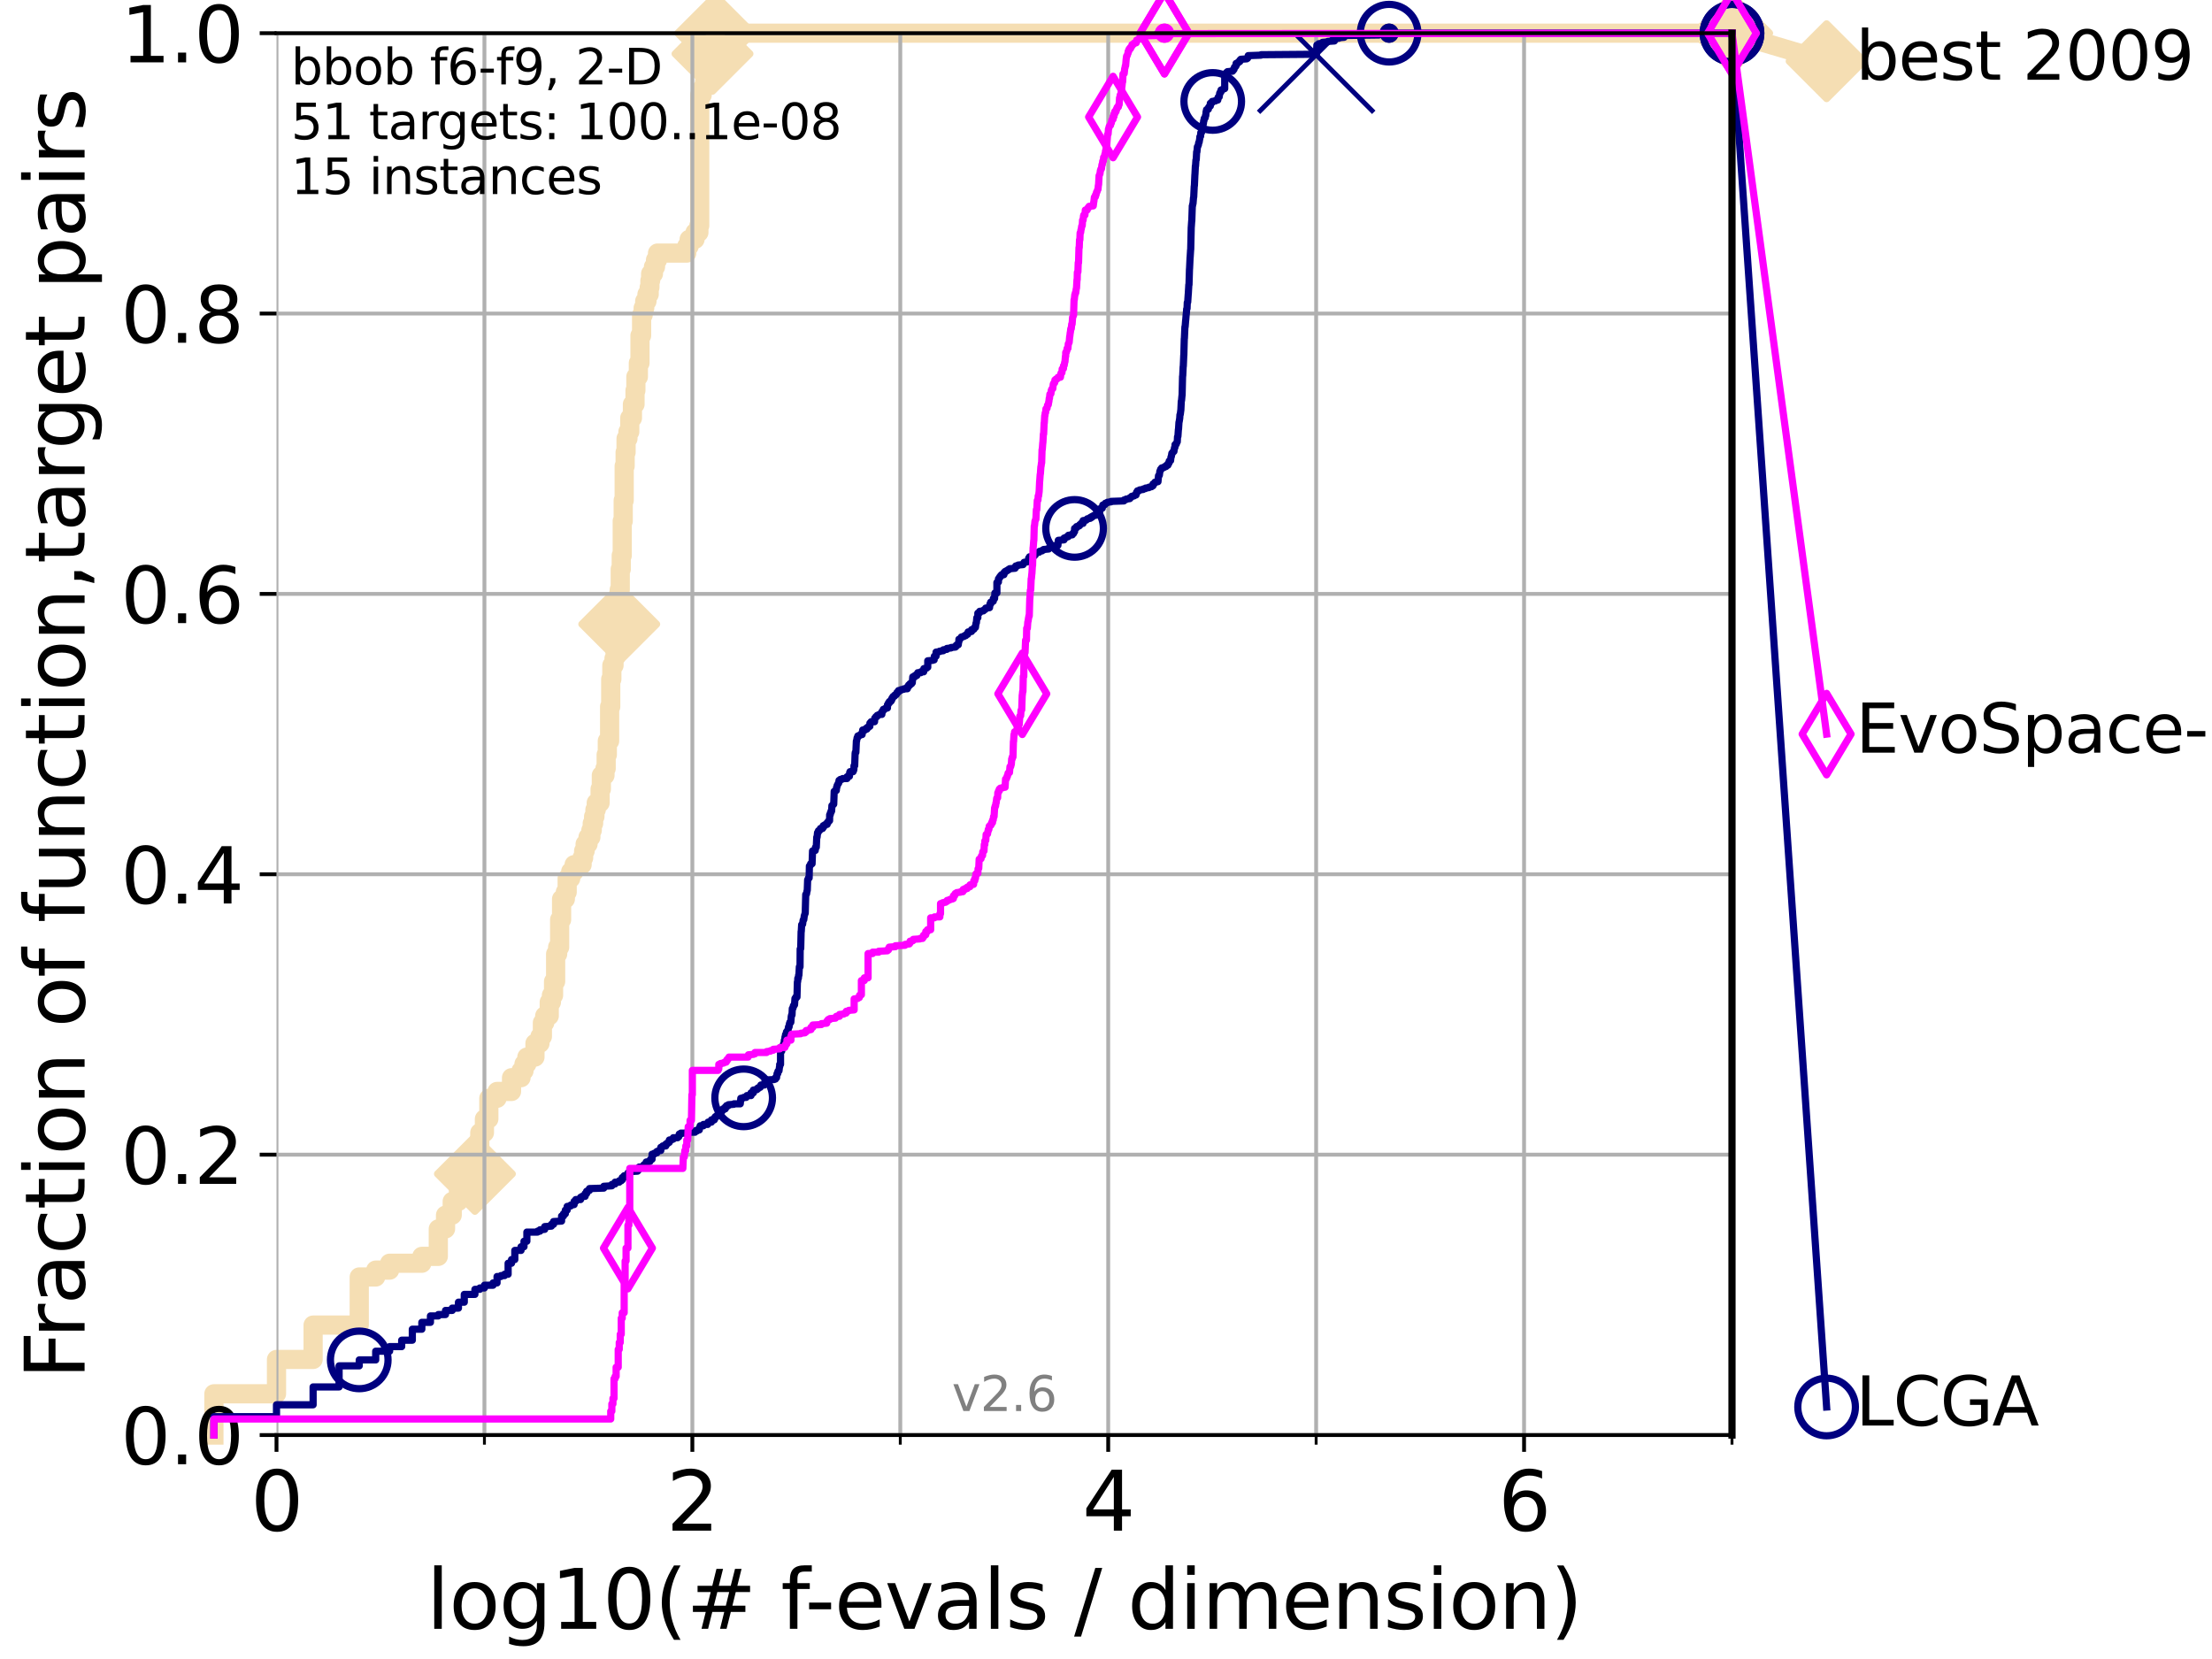 <?xml version="1.0" encoding="utf-8" standalone="no"?>
<!DOCTYPE svg PUBLIC "-//W3C//DTD SVG 1.1//EN"
  "http://www.w3.org/Graphics/SVG/1.1/DTD/svg11.dtd">
<svg xmlns:xlink="http://www.w3.org/1999/xlink" width="460.8pt" height="345.6pt" viewBox="0 0 460.8 345.6" xmlns="http://www.w3.org/2000/svg" version="1.1">
 <defs>
  <style type="text/css">*{stroke-linejoin: round; stroke-linecap: butt}</style>
 </defs>
 <g id="figure_1">
  <g id="patch_1">
   <path d="M 0 345.6 
L 460.8 345.6 
L 460.8 0 
L 0 0 
z
" style="fill: #ffffff"/>
  </g>
  <g id="axes_1">
   <g id="patch_2">
    <path d="M 57.6 298.944 
L 360.806 298.944 
L 360.806 6.912 
L 57.6 6.912 
z
" style="fill: #ffffff"/>
   </g>
   <g id="line2d_1">
    <path d="M 44.561 298.944 
L 44.561 290.355 
L 57.6 290.355 
L 57.6 283.197 
L 65.227 283.197 
L 65.227 276.04 
L 74.837 276.04 
L 74.837 266.019 
L 78.267 266.019 
L 78.267 264.587 
L 81.166 264.587 
L 81.166 263.156 
L 87.876 263.156 
L 87.876 261.724 
L 91.306 261.724 
L 91.306 255.998 
L 92.812 255.998 
L 92.812 253.135 
L 94.206 253.135 
L 94.206 250.272 
L 95.503 250.272 
L 95.503 247.409 
L 96.718 247.409 
L 96.718 245.977 
L 97.858 245.977 
L 97.858 244.546 
L 98.933 244.546 
L 98.933 238.82 
L 99.95 238.82 
L 99.95 235.957 
L 100.915 235.957 
L 100.915 233.094 
L 101.833 233.094 
L 101.833 228.799 
L 103.544 228.799 
L 103.544 227.368 
L 106.561 227.368 
L 106.561 224.504 
L 108.543 224.504 
L 108.543 223.073 
L 109.159 223.073 
L 109.159 221.641 
L 109.757 221.641 
L 109.757 220.21 
L 111.442 220.21 
L 111.442 217.347 
L 112.488 217.347 
L 112.488 215.915 
L 112.989 215.915 
L 112.989 213.052 
L 113.478 213.052 
L 113.478 211.621 
L 114.419 211.621 
L 114.419 208.758 
L 114.872 208.758 
L 114.872 207.326 
L 115.315 207.326 
L 115.315 204.463 
L 115.747 204.463 
L 115.747 198.737 
L 116.17 198.737 
L 116.17 197.305 
L 116.584 197.305 
L 116.584 191.579 
L 116.988 191.579 
L 116.988 187.285 
L 117.772 187.285 
L 117.772 185.853 
L 118.152 185.853 
L 118.152 182.99 
L 118.89 182.99 
L 118.89 181.559 
L 119.6 181.559 
L 119.6 180.127 
L 121.266 180.127 
L 121.266 178.696 
L 121.582 178.696 
L 121.582 177.264 
L 121.893 177.264 
L 121.893 175.832 
L 122.5 175.832 
L 122.5 174.401 
L 123.088 174.401 
L 123.088 172.969 
L 123.375 172.969 
L 123.375 171.538 
L 123.658 171.538 
L 123.658 170.106 
L 123.936 170.106 
L 123.936 168.675 
L 124.211 168.675 
L 124.211 167.243 
L 125.012 167.243 
L 125.012 164.38 
L 125.271 164.38 
L 125.271 161.517 
L 126.029 161.517 
L 126.029 160.086 
L 126.275 160.086 
L 126.275 157.223 
L 126.517 157.223 
L 126.517 154.36 
L 126.994 154.36 
L 126.994 147.202 
L 127.227 147.202 
L 127.227 141.476 
L 127.458 141.476 
L 127.458 138.613 
L 127.911 138.613 
L 127.911 137.181 
L 128.134 137.181 
L 128.134 135.75 
L 128.354 135.75 
L 128.354 131.455 
L 128.786 131.455 
L 128.786 130.024 
L 128.999 130.024 
L 128.999 122.866 
L 129.209 122.866 
L 129.209 118.571 
L 129.417 118.571 
L 129.417 115.708 
L 129.623 115.708 
L 129.623 108.551 
L 129.826 108.551 
L 129.826 104.256 
L 130.027 104.256 
L 130.027 97.098 
L 130.226 97.098 
L 130.226 94.235 
L 130.423 94.235 
L 130.423 91.372 
L 130.811 91.372 
L 130.811 89.941 
L 131.191 89.941 
L 131.191 87.078 
L 131.747 87.078 
L 131.747 84.215 
L 132.287 84.215 
L 132.287 81.352 
L 132.464 81.352 
L 132.464 78.488 
L 132.984 78.488 
L 132.984 75.625 
L 133.323 75.625 
L 133.323 69.899 
L 133.656 69.899 
L 133.656 65.605 
L 133.983 65.605 
L 133.983 64.173 
L 134.305 64.173 
L 134.305 62.742 
L 134.777 62.742 
L 134.777 61.31 
L 135.238 61.31 
L 135.238 59.879 
L 135.389 59.879 
L 135.389 58.447 
L 135.539 58.447 
L 135.539 57.016 
L 136.127 57.016 
L 136.127 55.584 
L 136.556 55.584 
L 136.556 54.152 
L 136.975 54.152 
L 136.975 52.721 
L 143.066 52.721 
L 143.066 51.289 
L 143.56 51.289 
L 143.56 49.858 
L 144.786 49.858 
L 144.786 48.426 
L 145.591 48.426 
L 145.591 46.995 
L 145.765 46.995 
L 145.765 19.796 
L 146.278 19.796 
L 146.278 18.364 
L 146.778 18.364 
L 146.778 16.933 
L 147.264 16.933 
L 147.264 15.501 
L 147.738 15.501 
L 147.738 14.07 
L 147.894 14.07 
L 147.894 12.638 
L 148.428 12.638 
L 148.428 11.207 
L 148.652 11.207 
L 148.652 9.775 
L 148.874 9.775 
L 148.874 8.344 
L 149.021 8.344 
L 149.021 6.912 
L 360.806 6.912 
L 360.806 6.912 
" style="fill: none; stroke: #f5deb3; stroke-width: 4; stroke-linecap: square"/>
   </g>
   <g id="line2d_2">
    <defs>
     <path id="mdac19009a0" d="M 0 7.778 
L 7.778 0 
L 0 -7.778 
L -7.778 0 
z
" style="stroke: #f5deb3; stroke-width: 1.5; stroke-linejoin: miter"/>
    </defs>
    <g>
     <use xlink:href="#mdac19009a0" x="98.933" y="244.546" style="fill: #f5deb3; stroke: #f5deb3; stroke-width: 1.5; stroke-linejoin: miter"/>
     <use xlink:href="#mdac19009a0" x="128.999" y="130.024" style="fill: #f5deb3; stroke: #f5deb3; stroke-width: 1.5; stroke-linejoin: miter"/>
     <use xlink:href="#mdac19009a0" x="148.428" y="11.207" style="fill: #f5deb3; stroke: #f5deb3; stroke-width: 1.5; stroke-linejoin: miter"/>
     <use xlink:href="#mdac19009a0" x="149.021" y="6.912" style="fill: #f5deb3; stroke: #f5deb3; stroke-width: 1.5; stroke-linejoin: miter"/>
     <use xlink:href="#mdac19009a0" x="149.021" y="6.912" style="fill: #f5deb3; stroke: #f5deb3; stroke-width: 1.5; stroke-linejoin: miter"/>
     <use xlink:href="#mdac19009a0" x="360.806" y="6.912" style="fill: #f5deb3; stroke: #f5deb3; stroke-width: 1.5; stroke-linejoin: miter"/>
    </g>
   </g>
   <g id="line2d_3">
    <path style="fill: none; stroke: #f5deb3; stroke-width: 4; stroke-linecap: square"/>
    <g/>
   </g>
   <g id="line2d_4">
    <path d="M 360.806 6.912 
L 380.515 12.753 
" style="fill: none; stroke: #f5deb3; stroke-width: 4; stroke-linecap: square"/>
    <g>
     <use xlink:href="#mdac19009a0" x="360.806" y="6.912" style="fill: #f5deb3; stroke: #f5deb3; stroke-width: 1.5; stroke-linejoin: miter"/>
     <use xlink:href="#mdac19009a0" x="380.515" y="12.753" style="fill: #f5deb3; stroke: #f5deb3; stroke-width: 1.5; stroke-linejoin: miter"/>
    </g>
   </g>
   <g id="matplotlib.axis_1">
    <g id="xtick_1">
     <g id="line2d_5">
      <path d="M 57.6 298.944 
L 57.6 6.912 
" clip-path="url(#pbd8e704248)" style="fill: none; stroke: #b0b0b0; stroke-width: 0.8; stroke-linecap: square"/>
     </g>
     <g id="line2d_6">
      <defs>
       <path id="mb9d4800605" d="M 0 0 
L 0 3.5 
" style="stroke: #000000; stroke-width: 0.8"/>
      </defs>
      <g>
       <use xlink:href="#mb9d4800605" x="57.6" y="298.944" style="stroke: #000000; stroke-width: 0.8"/>
      </g>
     </g>
     <g id="text_1">
      <!-- 0 -->
      <g transform="translate(52.192 318.861)scale(0.17 -0.17)">
       <defs>
        <path id="DejaVuSans-30" d="M 2034 4250 
Q 1547 4250 1301 3770 
Q 1056 3291 1056 2328 
Q 1056 1369 1301 889 
Q 1547 409 2034 409 
Q 2525 409 2770 889 
Q 3016 1369 3016 2328 
Q 3016 3291 2770 3770 
Q 2525 4250 2034 4250 
z
M 2034 4750 
Q 2819 4750 3233 4129 
Q 3647 3509 3647 2328 
Q 3647 1150 3233 529 
Q 2819 -91 2034 -91 
Q 1250 -91 836 529 
Q 422 1150 422 2328 
Q 422 3509 836 4129 
Q 1250 4750 2034 4750 
z
" transform="scale(0.016)"/>
       </defs>
       <use xlink:href="#DejaVuSans-30"/>
      </g>
     </g>
    </g>
    <g id="xtick_2">
     <g id="line2d_7">
      <path d="M 144.23 298.944 
L 144.23 6.912 
" clip-path="url(#pbd8e704248)" style="fill: none; stroke: #b0b0b0; stroke-width: 0.8; stroke-linecap: square"/>
     </g>
     <g id="line2d_8">
      <g>
       <use xlink:href="#mb9d4800605" x="144.23" y="298.944" style="stroke: #000000; stroke-width: 0.8"/>
      </g>
     </g>
     <g id="text_2">
      <!-- 2 -->
      <g transform="translate(138.822 318.861)scale(0.17 -0.17)">
       <defs>
        <path id="DejaVuSans-32" d="M 1228 531 
L 3431 531 
L 3431 0 
L 469 0 
L 469 531 
Q 828 903 1448 1529 
Q 2069 2156 2228 2338 
Q 2531 2678 2651 2914 
Q 2772 3150 2772 3378 
Q 2772 3750 2511 3984 
Q 2250 4219 1831 4219 
Q 1534 4219 1204 4116 
Q 875 4013 500 3803 
L 500 4441 
Q 881 4594 1212 4672 
Q 1544 4750 1819 4750 
Q 2544 4750 2975 4387 
Q 3406 4025 3406 3419 
Q 3406 3131 3298 2873 
Q 3191 2616 2906 2266 
Q 2828 2175 2409 1742 
Q 1991 1309 1228 531 
z
" transform="scale(0.016)"/>
       </defs>
       <use xlink:href="#DejaVuSans-32"/>
      </g>
     </g>
    </g>
    <g id="xtick_3">
     <g id="line2d_9">
      <path d="M 230.861 298.944 
L 230.861 6.912 
" clip-path="url(#pbd8e704248)" style="fill: none; stroke: #b0b0b0; stroke-width: 0.8; stroke-linecap: square"/>
     </g>
     <g id="line2d_10">
      <g>
       <use xlink:href="#mb9d4800605" x="230.861" y="298.944" style="stroke: #000000; stroke-width: 0.8"/>
      </g>
     </g>
     <g id="text_3">
      <!-- 4 -->
      <g transform="translate(225.453 318.861)scale(0.17 -0.17)">
       <defs>
        <path id="DejaVuSans-34" d="M 2419 4116 
L 825 1625 
L 2419 1625 
L 2419 4116 
z
M 2253 4666 
L 3047 4666 
L 3047 1625 
L 3713 1625 
L 3713 1100 
L 3047 1100 
L 3047 0 
L 2419 0 
L 2419 1100 
L 313 1100 
L 313 1709 
L 2253 4666 
z
" transform="scale(0.016)"/>
       </defs>
       <use xlink:href="#DejaVuSans-34"/>
      </g>
     </g>
    </g>
    <g id="xtick_4">
     <g id="line2d_11">
      <path d="M 317.491 298.944 
L 317.491 6.912 
" clip-path="url(#pbd8e704248)" style="fill: none; stroke: #b0b0b0; stroke-width: 0.8; stroke-linecap: square"/>
     </g>
     <g id="line2d_12">
      <g>
       <use xlink:href="#mb9d4800605" x="317.491" y="298.944" style="stroke: #000000; stroke-width: 0.8"/>
      </g>
     </g>
     <g id="text_4">
      <!-- 6 -->
      <g transform="translate(312.083 318.861)scale(0.17 -0.17)">
       <defs>
        <path id="DejaVuSans-36" d="M 2113 2584 
Q 1688 2584 1439 2293 
Q 1191 2003 1191 1497 
Q 1191 994 1439 701 
Q 1688 409 2113 409 
Q 2538 409 2786 701 
Q 3034 994 3034 1497 
Q 3034 2003 2786 2293 
Q 2538 2584 2113 2584 
z
M 3366 4563 
L 3366 3988 
Q 3128 4100 2886 4159 
Q 2644 4219 2406 4219 
Q 1781 4219 1451 3797 
Q 1122 3375 1075 2522 
Q 1259 2794 1537 2939 
Q 1816 3084 2150 3084 
Q 2853 3084 3261 2657 
Q 3669 2231 3669 1497 
Q 3669 778 3244 343 
Q 2819 -91 2113 -91 
Q 1303 -91 875 529 
Q 447 1150 447 2328 
Q 447 3434 972 4092 
Q 1497 4750 2381 4750 
Q 2619 4750 2861 4703 
Q 3103 4656 3366 4563 
z
" transform="scale(0.016)"/>
       </defs>
       <use xlink:href="#DejaVuSans-36"/>
      </g>
     </g>
    </g>
    <g id="xtick_5">
     <g id="line2d_13">
      <path d="M 100.915 298.944 
L 100.915 6.912 
" clip-path="url(#pbd8e704248)" style="fill: none; stroke: #b0b0b0; stroke-width: 0.8; stroke-linecap: square"/>
     </g>
     <g id="line2d_14">
      <defs>
       <path id="m7b916f50b5" d="M 0 0 
L 0 2 
" style="stroke: #000000; stroke-width: 0.6"/>
      </defs>
      <g>
       <use xlink:href="#m7b916f50b5" x="100.915" y="298.944" style="stroke: #000000; stroke-width: 0.6"/>
      </g>
     </g>
    </g>
    <g id="xtick_6">
     <g id="line2d_15">
      <path d="M 187.546 298.944 
L 187.546 6.912 
" clip-path="url(#pbd8e704248)" style="fill: none; stroke: #b0b0b0; stroke-width: 0.8; stroke-linecap: square"/>
     </g>
     <g id="line2d_16">
      <g>
       <use xlink:href="#m7b916f50b5" x="187.546" y="298.944" style="stroke: #000000; stroke-width: 0.6"/>
      </g>
     </g>
    </g>
    <g id="xtick_7">
     <g id="line2d_17">
      <path d="M 274.176 298.944 
L 274.176 6.912 
" clip-path="url(#pbd8e704248)" style="fill: none; stroke: #b0b0b0; stroke-width: 0.8; stroke-linecap: square"/>
     </g>
     <g id="line2d_18">
      <g>
       <use xlink:href="#m7b916f50b5" x="274.176" y="298.944" style="stroke: #000000; stroke-width: 0.6"/>
      </g>
     </g>
    </g>
    <g id="xtick_8">
     <g id="line2d_19">
      <path d="M 360.806 298.944 
L 360.806 6.912 
" clip-path="url(#pbd8e704248)" style="fill: none; stroke: #b0b0b0; stroke-width: 0.8; stroke-linecap: square"/>
     </g>
     <g id="line2d_20">
      <g>
       <use xlink:href="#m7b916f50b5" x="360.806" y="298.944" style="stroke: #000000; stroke-width: 0.6"/>
      </g>
     </g>
    </g>
    <g id="text_5">
     <!-- log10(# f-evals / dimension) -->
     <g transform="translate(88.823 339.314)scale(0.17 -0.17)">
      <defs>
       <path id="DejaVuSans-6c" d="M 603 4863 
L 1178 4863 
L 1178 0 
L 603 0 
L 603 4863 
z
" transform="scale(0.016)"/>
       <path id="DejaVuSans-6f" d="M 1959 3097 
Q 1497 3097 1228 2736 
Q 959 2375 959 1747 
Q 959 1119 1226 758 
Q 1494 397 1959 397 
Q 2419 397 2687 759 
Q 2956 1122 2956 1747 
Q 2956 2369 2687 2733 
Q 2419 3097 1959 3097 
z
M 1959 3584 
Q 2709 3584 3137 3096 
Q 3566 2609 3566 1747 
Q 3566 888 3137 398 
Q 2709 -91 1959 -91 
Q 1206 -91 779 398 
Q 353 888 353 1747 
Q 353 2609 779 3096 
Q 1206 3584 1959 3584 
z
" transform="scale(0.016)"/>
       <path id="DejaVuSans-67" d="M 2906 1791 
Q 2906 2416 2648 2759 
Q 2391 3103 1925 3103 
Q 1463 3103 1205 2759 
Q 947 2416 947 1791 
Q 947 1169 1205 825 
Q 1463 481 1925 481 
Q 2391 481 2648 825 
Q 2906 1169 2906 1791 
z
M 3481 434 
Q 3481 -459 3084 -895 
Q 2688 -1331 1869 -1331 
Q 1566 -1331 1297 -1286 
Q 1028 -1241 775 -1147 
L 775 -588 
Q 1028 -725 1275 -790 
Q 1522 -856 1778 -856 
Q 2344 -856 2625 -561 
Q 2906 -266 2906 331 
L 2906 616 
Q 2728 306 2450 153 
Q 2172 0 1784 0 
Q 1141 0 747 490 
Q 353 981 353 1791 
Q 353 2603 747 3093 
Q 1141 3584 1784 3584 
Q 2172 3584 2450 3431 
Q 2728 3278 2906 2969 
L 2906 3500 
L 3481 3500 
L 3481 434 
z
" transform="scale(0.016)"/>
       <path id="DejaVuSans-31" d="M 794 531 
L 1825 531 
L 1825 4091 
L 703 3866 
L 703 4441 
L 1819 4666 
L 2450 4666 
L 2450 531 
L 3481 531 
L 3481 0 
L 794 0 
L 794 531 
z
" transform="scale(0.016)"/>
       <path id="DejaVuSans-28" d="M 1984 4856 
Q 1566 4138 1362 3434 
Q 1159 2731 1159 2009 
Q 1159 1288 1364 580 
Q 1569 -128 1984 -844 
L 1484 -844 
Q 1016 -109 783 600 
Q 550 1309 550 2009 
Q 550 2706 781 3412 
Q 1013 4119 1484 4856 
L 1984 4856 
z
" transform="scale(0.016)"/>
       <path id="DejaVuSans-23" d="M 3272 2816 
L 2363 2816 
L 2100 1772 
L 3016 1772 
L 3272 2816 
z
M 2803 4594 
L 2478 3297 
L 3391 3297 
L 3719 4594 
L 4219 4594 
L 3897 3297 
L 4872 3297 
L 4872 2816 
L 3775 2816 
L 3519 1772 
L 4513 1772 
L 4513 1294 
L 3397 1294 
L 3072 0 
L 2572 0 
L 2894 1294 
L 1978 1294 
L 1656 0 
L 1153 0 
L 1478 1294 
L 494 1294 
L 494 1772 
L 1594 1772 
L 1856 2816 
L 850 2816 
L 850 3297 
L 1978 3297 
L 2297 4594 
L 2803 4594 
z
" transform="scale(0.016)"/>
       <path id="DejaVuSans-20" transform="scale(0.016)"/>
       <path id="DejaVuSans-66" d="M 2375 4863 
L 2375 4384 
L 1825 4384 
Q 1516 4384 1395 4259 
Q 1275 4134 1275 3809 
L 1275 3500 
L 2222 3500 
L 2222 3053 
L 1275 3053 
L 1275 0 
L 697 0 
L 697 3053 
L 147 3053 
L 147 3500 
L 697 3500 
L 697 3744 
Q 697 4328 969 4595 
Q 1241 4863 1831 4863 
L 2375 4863 
z
" transform="scale(0.016)"/>
       <path id="DejaVuSans-2d" d="M 313 2009 
L 1997 2009 
L 1997 1497 
L 313 1497 
L 313 2009 
z
" transform="scale(0.016)"/>
       <path id="DejaVuSans-65" d="M 3597 1894 
L 3597 1613 
L 953 1613 
Q 991 1019 1311 708 
Q 1631 397 2203 397 
Q 2534 397 2845 478 
Q 3156 559 3463 722 
L 3463 178 
Q 3153 47 2828 -22 
Q 2503 -91 2169 -91 
Q 1331 -91 842 396 
Q 353 884 353 1716 
Q 353 2575 817 3079 
Q 1281 3584 2069 3584 
Q 2775 3584 3186 3129 
Q 3597 2675 3597 1894 
z
M 3022 2063 
Q 3016 2534 2758 2815 
Q 2500 3097 2075 3097 
Q 1594 3097 1305 2825 
Q 1016 2553 972 2059 
L 3022 2063 
z
" transform="scale(0.016)"/>
       <path id="DejaVuSans-76" d="M 191 3500 
L 800 3500 
L 1894 563 
L 2988 3500 
L 3597 3500 
L 2284 0 
L 1503 0 
L 191 3500 
z
" transform="scale(0.016)"/>
       <path id="DejaVuSans-61" d="M 2194 1759 
Q 1497 1759 1228 1600 
Q 959 1441 959 1056 
Q 959 750 1161 570 
Q 1363 391 1709 391 
Q 2188 391 2477 730 
Q 2766 1069 2766 1631 
L 2766 1759 
L 2194 1759 
z
M 3341 1997 
L 3341 0 
L 2766 0 
L 2766 531 
Q 2569 213 2275 61 
Q 1981 -91 1556 -91 
Q 1019 -91 701 211 
Q 384 513 384 1019 
Q 384 1609 779 1909 
Q 1175 2209 1959 2209 
L 2766 2209 
L 2766 2266 
Q 2766 2663 2505 2880 
Q 2244 3097 1772 3097 
Q 1472 3097 1187 3025 
Q 903 2953 641 2809 
L 641 3341 
Q 956 3463 1253 3523 
Q 1550 3584 1831 3584 
Q 2591 3584 2966 3190 
Q 3341 2797 3341 1997 
z
" transform="scale(0.016)"/>
       <path id="DejaVuSans-73" d="M 2834 3397 
L 2834 2853 
Q 2591 2978 2328 3040 
Q 2066 3103 1784 3103 
Q 1356 3103 1142 2972 
Q 928 2841 928 2578 
Q 928 2378 1081 2264 
Q 1234 2150 1697 2047 
L 1894 2003 
Q 2506 1872 2764 1633 
Q 3022 1394 3022 966 
Q 3022 478 2636 193 
Q 2250 -91 1575 -91 
Q 1294 -91 989 -36 
Q 684 19 347 128 
L 347 722 
Q 666 556 975 473 
Q 1284 391 1588 391 
Q 1994 391 2212 530 
Q 2431 669 2431 922 
Q 2431 1156 2273 1281 
Q 2116 1406 1581 1522 
L 1381 1569 
Q 847 1681 609 1914 
Q 372 2147 372 2553 
Q 372 3047 722 3315 
Q 1072 3584 1716 3584 
Q 2034 3584 2315 3537 
Q 2597 3491 2834 3397 
z
" transform="scale(0.016)"/>
       <path id="DejaVuSans-2f" d="M 1625 4666 
L 2156 4666 
L 531 -594 
L 0 -594 
L 1625 4666 
z
" transform="scale(0.016)"/>
       <path id="DejaVuSans-64" d="M 2906 2969 
L 2906 4863 
L 3481 4863 
L 3481 0 
L 2906 0 
L 2906 525 
Q 2725 213 2448 61 
Q 2172 -91 1784 -91 
Q 1150 -91 751 415 
Q 353 922 353 1747 
Q 353 2572 751 3078 
Q 1150 3584 1784 3584 
Q 2172 3584 2448 3432 
Q 2725 3281 2906 2969 
z
M 947 1747 
Q 947 1113 1208 752 
Q 1469 391 1925 391 
Q 2381 391 2643 752 
Q 2906 1113 2906 1747 
Q 2906 2381 2643 2742 
Q 2381 3103 1925 3103 
Q 1469 3103 1208 2742 
Q 947 2381 947 1747 
z
" transform="scale(0.016)"/>
       <path id="DejaVuSans-69" d="M 603 3500 
L 1178 3500 
L 1178 0 
L 603 0 
L 603 3500 
z
M 603 4863 
L 1178 4863 
L 1178 4134 
L 603 4134 
L 603 4863 
z
" transform="scale(0.016)"/>
       <path id="DejaVuSans-6d" d="M 3328 2828 
Q 3544 3216 3844 3400 
Q 4144 3584 4550 3584 
Q 5097 3584 5394 3201 
Q 5691 2819 5691 2113 
L 5691 0 
L 5113 0 
L 5113 2094 
Q 5113 2597 4934 2840 
Q 4756 3084 4391 3084 
Q 3944 3084 3684 2787 
Q 3425 2491 3425 1978 
L 3425 0 
L 2847 0 
L 2847 2094 
Q 2847 2600 2669 2842 
Q 2491 3084 2119 3084 
Q 1678 3084 1418 2786 
Q 1159 2488 1159 1978 
L 1159 0 
L 581 0 
L 581 3500 
L 1159 3500 
L 1159 2956 
Q 1356 3278 1631 3431 
Q 1906 3584 2284 3584 
Q 2666 3584 2933 3390 
Q 3200 3197 3328 2828 
z
" transform="scale(0.016)"/>
       <path id="DejaVuSans-6e" d="M 3513 2113 
L 3513 0 
L 2938 0 
L 2938 2094 
Q 2938 2591 2744 2837 
Q 2550 3084 2163 3084 
Q 1697 3084 1428 2787 
Q 1159 2491 1159 1978 
L 1159 0 
L 581 0 
L 581 3500 
L 1159 3500 
L 1159 2956 
Q 1366 3272 1645 3428 
Q 1925 3584 2291 3584 
Q 2894 3584 3203 3211 
Q 3513 2838 3513 2113 
z
" transform="scale(0.016)"/>
       <path id="DejaVuSans-29" d="M 513 4856 
L 1013 4856 
Q 1481 4119 1714 3412 
Q 1947 2706 1947 2009 
Q 1947 1309 1714 600 
Q 1481 -109 1013 -844 
L 513 -844 
Q 928 -128 1133 580 
Q 1338 1288 1338 2009 
Q 1338 2731 1133 3434 
Q 928 4138 513 4856 
z
" transform="scale(0.016)"/>
      </defs>
      <use xlink:href="#DejaVuSans-6c"/>
      <use xlink:href="#DejaVuSans-6f" x="27.783"/>
      <use xlink:href="#DejaVuSans-67" x="88.965"/>
      <use xlink:href="#DejaVuSans-31" x="152.441"/>
      <use xlink:href="#DejaVuSans-30" x="216.064"/>
      <use xlink:href="#DejaVuSans-28" x="279.688"/>
      <use xlink:href="#DejaVuSans-23" x="318.701"/>
      <use xlink:href="#DejaVuSans-20" x="402.49"/>
      <use xlink:href="#DejaVuSans-66" x="434.277"/>
      <use xlink:href="#DejaVuSans-2d" x="463.982"/>
      <use xlink:href="#DejaVuSans-65" x="500.066"/>
      <use xlink:href="#DejaVuSans-76" x="561.59"/>
      <use xlink:href="#DejaVuSans-61" x="620.77"/>
      <use xlink:href="#DejaVuSans-6c" x="682.049"/>
      <use xlink:href="#DejaVuSans-73" x="709.832"/>
      <use xlink:href="#DejaVuSans-20" x="761.932"/>
      <use xlink:href="#DejaVuSans-2f" x="793.719"/>
      <use xlink:href="#DejaVuSans-20" x="827.41"/>
      <use xlink:href="#DejaVuSans-64" x="859.197"/>
      <use xlink:href="#DejaVuSans-69" x="922.674"/>
      <use xlink:href="#DejaVuSans-6d" x="950.457"/>
      <use xlink:href="#DejaVuSans-65" x="1047.869"/>
      <use xlink:href="#DejaVuSans-6e" x="1109.393"/>
      <use xlink:href="#DejaVuSans-73" x="1172.771"/>
      <use xlink:href="#DejaVuSans-69" x="1224.871"/>
      <use xlink:href="#DejaVuSans-6f" x="1252.654"/>
      <use xlink:href="#DejaVuSans-6e" x="1313.836"/>
      <use xlink:href="#DejaVuSans-29" x="1377.215"/>
     </g>
    </g>
   </g>
   <g id="matplotlib.axis_2">
    <g id="ytick_1">
     <g id="line2d_21">
      <path d="M 57.6 298.944 
L 360.806 298.944 
" clip-path="url(#pbd8e704248)" style="fill: none; stroke: #b0b0b0; stroke-width: 0.8; stroke-linecap: square"/>
     </g>
     <g id="line2d_22">
      <defs>
       <path id="m283da34031" d="M 0 0 
L -3.5 0 
" style="stroke: #000000; stroke-width: 0.8"/>
      </defs>
      <g>
       <use xlink:href="#m283da34031" x="57.6" y="298.944" style="stroke: #000000; stroke-width: 0.8"/>
      </g>
     </g>
     <g id="text_6">
      <!-- 0.0 -->
      <g transform="translate(25.155 305.023)scale(0.16 -0.16)">
       <defs>
        <path id="DejaVuSans-2e" d="M 684 794 
L 1344 794 
L 1344 0 
L 684 0 
L 684 794 
z
" transform="scale(0.016)"/>
       </defs>
       <use xlink:href="#DejaVuSans-30"/>
       <use xlink:href="#DejaVuSans-2e" x="63.623"/>
       <use xlink:href="#DejaVuSans-30" x="95.41"/>
      </g>
     </g>
    </g>
    <g id="ytick_2">
     <g id="line2d_23">
      <path d="M 57.6 240.538 
L 360.806 240.538 
" clip-path="url(#pbd8e704248)" style="fill: none; stroke: #b0b0b0; stroke-width: 0.8; stroke-linecap: square"/>
     </g>
     <g id="line2d_24">
      <g>
       <use xlink:href="#m283da34031" x="57.6" y="240.538" style="stroke: #000000; stroke-width: 0.8"/>
      </g>
     </g>
     <g id="text_7">
      <!-- 0.2 -->
      <g transform="translate(25.155 246.616)scale(0.16 -0.16)">
       <use xlink:href="#DejaVuSans-30"/>
       <use xlink:href="#DejaVuSans-2e" x="63.623"/>
       <use xlink:href="#DejaVuSans-32" x="95.41"/>
      </g>
     </g>
    </g>
    <g id="ytick_3">
     <g id="line2d_25">
      <path d="M 57.6 182.131 
L 360.806 182.131 
" clip-path="url(#pbd8e704248)" style="fill: none; stroke: #b0b0b0; stroke-width: 0.8; stroke-linecap: square"/>
     </g>
     <g id="line2d_26">
      <g>
       <use xlink:href="#m283da34031" x="57.6" y="182.131" style="stroke: #000000; stroke-width: 0.8"/>
      </g>
     </g>
     <g id="text_8">
      <!-- 0.4 -->
      <g transform="translate(25.155 188.21)scale(0.16 -0.16)">
       <use xlink:href="#DejaVuSans-30"/>
       <use xlink:href="#DejaVuSans-2e" x="63.623"/>
       <use xlink:href="#DejaVuSans-34" x="95.41"/>
      </g>
     </g>
    </g>
    <g id="ytick_4">
     <g id="line2d_27">
      <path d="M 57.6 123.725 
L 360.806 123.725 
" clip-path="url(#pbd8e704248)" style="fill: none; stroke: #b0b0b0; stroke-width: 0.8; stroke-linecap: square"/>
     </g>
     <g id="line2d_28">
      <g>
       <use xlink:href="#m283da34031" x="57.6" y="123.725" style="stroke: #000000; stroke-width: 0.8"/>
      </g>
     </g>
     <g id="text_9">
      <!-- 0.6 -->
      <g transform="translate(25.155 129.804)scale(0.16 -0.16)">
       <use xlink:href="#DejaVuSans-30"/>
       <use xlink:href="#DejaVuSans-2e" x="63.623"/>
       <use xlink:href="#DejaVuSans-36" x="95.41"/>
      </g>
     </g>
    </g>
    <g id="ytick_5">
     <g id="line2d_29">
      <path d="M 57.6 65.318 
L 360.806 65.318 
" clip-path="url(#pbd8e704248)" style="fill: none; stroke: #b0b0b0; stroke-width: 0.8; stroke-linecap: square"/>
     </g>
     <g id="line2d_30">
      <g>
       <use xlink:href="#m283da34031" x="57.6" y="65.318" style="stroke: #000000; stroke-width: 0.8"/>
      </g>
     </g>
     <g id="text_10">
      <!-- 0.8 -->
      <g transform="translate(25.155 71.397)scale(0.16 -0.16)">
       <defs>
        <path id="DejaVuSans-38" d="M 2034 2216 
Q 1584 2216 1326 1975 
Q 1069 1734 1069 1313 
Q 1069 891 1326 650 
Q 1584 409 2034 409 
Q 2484 409 2743 651 
Q 3003 894 3003 1313 
Q 3003 1734 2745 1975 
Q 2488 2216 2034 2216 
z
M 1403 2484 
Q 997 2584 770 2862 
Q 544 3141 544 3541 
Q 544 4100 942 4425 
Q 1341 4750 2034 4750 
Q 2731 4750 3128 4425 
Q 3525 4100 3525 3541 
Q 3525 3141 3298 2862 
Q 3072 2584 2669 2484 
Q 3125 2378 3379 2068 
Q 3634 1759 3634 1313 
Q 3634 634 3220 271 
Q 2806 -91 2034 -91 
Q 1263 -91 848 271 
Q 434 634 434 1313 
Q 434 1759 690 2068 
Q 947 2378 1403 2484 
z
M 1172 3481 
Q 1172 3119 1398 2916 
Q 1625 2713 2034 2713 
Q 2441 2713 2670 2916 
Q 2900 3119 2900 3481 
Q 2900 3844 2670 4047 
Q 2441 4250 2034 4250 
Q 1625 4250 1398 4047 
Q 1172 3844 1172 3481 
z
" transform="scale(0.016)"/>
       </defs>
       <use xlink:href="#DejaVuSans-30"/>
       <use xlink:href="#DejaVuSans-2e" x="63.623"/>
       <use xlink:href="#DejaVuSans-38" x="95.41"/>
      </g>
     </g>
    </g>
    <g id="ytick_6">
     <g id="line2d_31">
      <path d="M 57.6 6.912 
L 360.806 6.912 
" clip-path="url(#pbd8e704248)" style="fill: none; stroke: #b0b0b0; stroke-width: 0.8; stroke-linecap: square"/>
     </g>
     <g id="line2d_32">
      <g>
       <use xlink:href="#m283da34031" x="57.6" y="6.912" style="stroke: #000000; stroke-width: 0.8"/>
      </g>
     </g>
     <g id="text_11">
      <!-- 1.0 -->
      <g transform="translate(25.155 12.991)scale(0.16 -0.16)">
       <use xlink:href="#DejaVuSans-31"/>
       <use xlink:href="#DejaVuSans-2e" x="63.623"/>
       <use xlink:href="#DejaVuSans-30" x="95.41"/>
      </g>
     </g>
    </g>
    <g id="text_12">
     <!-- Fraction of function,target pairs -->
     <g transform="translate(17.62 287.313)rotate(-90)scale(0.17 -0.17)">
      <defs>
       <path id="DejaVuSans-46" d="M 628 4666 
L 3309 4666 
L 3309 4134 
L 1259 4134 
L 1259 2759 
L 3109 2759 
L 3109 2228 
L 1259 2228 
L 1259 0 
L 628 0 
L 628 4666 
z
" transform="scale(0.016)"/>
       <path id="DejaVuSans-72" d="M 2631 2963 
Q 2534 3019 2420 3045 
Q 2306 3072 2169 3072 
Q 1681 3072 1420 2755 
Q 1159 2438 1159 1844 
L 1159 0 
L 581 0 
L 581 3500 
L 1159 3500 
L 1159 2956 
Q 1341 3275 1631 3429 
Q 1922 3584 2338 3584 
Q 2397 3584 2469 3576 
Q 2541 3569 2628 3553 
L 2631 2963 
z
" transform="scale(0.016)"/>
       <path id="DejaVuSans-63" d="M 3122 3366 
L 3122 2828 
Q 2878 2963 2633 3030 
Q 2388 3097 2138 3097 
Q 1578 3097 1268 2742 
Q 959 2388 959 1747 
Q 959 1106 1268 751 
Q 1578 397 2138 397 
Q 2388 397 2633 464 
Q 2878 531 3122 666 
L 3122 134 
Q 2881 22 2623 -34 
Q 2366 -91 2075 -91 
Q 1284 -91 818 406 
Q 353 903 353 1747 
Q 353 2603 823 3093 
Q 1294 3584 2113 3584 
Q 2378 3584 2631 3529 
Q 2884 3475 3122 3366 
z
" transform="scale(0.016)"/>
       <path id="DejaVuSans-74" d="M 1172 4494 
L 1172 3500 
L 2356 3500 
L 2356 3053 
L 1172 3053 
L 1172 1153 
Q 1172 725 1289 603 
Q 1406 481 1766 481 
L 2356 481 
L 2356 0 
L 1766 0 
Q 1100 0 847 248 
Q 594 497 594 1153 
L 594 3053 
L 172 3053 
L 172 3500 
L 594 3500 
L 594 4494 
L 1172 4494 
z
" transform="scale(0.016)"/>
       <path id="DejaVuSans-75" d="M 544 1381 
L 544 3500 
L 1119 3500 
L 1119 1403 
Q 1119 906 1312 657 
Q 1506 409 1894 409 
Q 2359 409 2629 706 
Q 2900 1003 2900 1516 
L 2900 3500 
L 3475 3500 
L 3475 0 
L 2900 0 
L 2900 538 
Q 2691 219 2414 64 
Q 2138 -91 1772 -91 
Q 1169 -91 856 284 
Q 544 659 544 1381 
z
M 1991 3584 
L 1991 3584 
z
" transform="scale(0.016)"/>
       <path id="DejaVuSans-2c" d="M 750 794 
L 1409 794 
L 1409 256 
L 897 -744 
L 494 -744 
L 750 256 
L 750 794 
z
" transform="scale(0.016)"/>
       <path id="DejaVuSans-70" d="M 1159 525 
L 1159 -1331 
L 581 -1331 
L 581 3500 
L 1159 3500 
L 1159 2969 
Q 1341 3281 1617 3432 
Q 1894 3584 2278 3584 
Q 2916 3584 3314 3078 
Q 3713 2572 3713 1747 
Q 3713 922 3314 415 
Q 2916 -91 2278 -91 
Q 1894 -91 1617 61 
Q 1341 213 1159 525 
z
M 3116 1747 
Q 3116 2381 2855 2742 
Q 2594 3103 2138 3103 
Q 1681 3103 1420 2742 
Q 1159 2381 1159 1747 
Q 1159 1113 1420 752 
Q 1681 391 2138 391 
Q 2594 391 2855 752 
Q 3116 1113 3116 1747 
z
" transform="scale(0.016)"/>
      </defs>
      <use xlink:href="#DejaVuSans-46"/>
      <use xlink:href="#DejaVuSans-72" x="50.27"/>
      <use xlink:href="#DejaVuSans-61" x="91.383"/>
      <use xlink:href="#DejaVuSans-63" x="152.662"/>
      <use xlink:href="#DejaVuSans-74" x="207.643"/>
      <use xlink:href="#DejaVuSans-69" x="246.852"/>
      <use xlink:href="#DejaVuSans-6f" x="274.635"/>
      <use xlink:href="#DejaVuSans-6e" x="335.816"/>
      <use xlink:href="#DejaVuSans-20" x="399.195"/>
      <use xlink:href="#DejaVuSans-6f" x="430.982"/>
      <use xlink:href="#DejaVuSans-66" x="492.164"/>
      <use xlink:href="#DejaVuSans-20" x="527.369"/>
      <use xlink:href="#DejaVuSans-66" x="559.156"/>
      <use xlink:href="#DejaVuSans-75" x="594.361"/>
      <use xlink:href="#DejaVuSans-6e" x="657.74"/>
      <use xlink:href="#DejaVuSans-63" x="721.119"/>
      <use xlink:href="#DejaVuSans-74" x="776.1"/>
      <use xlink:href="#DejaVuSans-69" x="815.309"/>
      <use xlink:href="#DejaVuSans-6f" x="843.092"/>
      <use xlink:href="#DejaVuSans-6e" x="904.273"/>
      <use xlink:href="#DejaVuSans-2c" x="967.652"/>
      <use xlink:href="#DejaVuSans-74" x="999.439"/>
      <use xlink:href="#DejaVuSans-61" x="1038.648"/>
      <use xlink:href="#DejaVuSans-72" x="1099.928"/>
      <use xlink:href="#DejaVuSans-67" x="1139.291"/>
      <use xlink:href="#DejaVuSans-65" x="1202.768"/>
      <use xlink:href="#DejaVuSans-74" x="1264.291"/>
      <use xlink:href="#DejaVuSans-20" x="1303.5"/>
      <use xlink:href="#DejaVuSans-70" x="1335.287"/>
      <use xlink:href="#DejaVuSans-61" x="1398.764"/>
      <use xlink:href="#DejaVuSans-69" x="1460.043"/>
      <use xlink:href="#DejaVuSans-72" x="1487.826"/>
      <use xlink:href="#DejaVuSans-73" x="1528.939"/>
     </g>
    </g>
   </g>
   <g id="line2d_33">
    <defs>
     <path id="md822c17aff" d="M 0 1.5 
C 0.398 1.5 0.779 1.342 1.061 1.061 
C 1.342 0.779 1.5 0.398 1.5 0 
C 1.5 -0.398 1.342 -0.779 1.061 -1.061 
C 0.779 -1.342 0.398 -1.5 0 -1.5 
C -0.398 -1.5 -0.779 -1.342 -1.061 -1.061 
C -1.342 -0.779 -1.5 -0.398 -1.5 0 
C -1.5 0.398 -1.342 0.779 -1.061 1.061 
C -0.779 1.342 -0.398 1.5 0 1.5 
z
" style="stroke: #f5deb3"/>
    </defs>
    <g>
     <use xlink:href="#md822c17aff" x="149.021" y="6.912" style="fill: #f5deb3; stroke: #f5deb3"/>
     <use xlink:href="#md822c17aff" x="149.021" y="6.912" style="fill: #f5deb3; stroke: #f5deb3"/>
    </g>
   </g>
   <g id="line2d_34">
    <defs>
     <path id="mf58f97680f" d="M 0 1.5 
C 0.398 1.5 0.779 1.342 1.061 1.061 
C 1.342 0.779 1.5 0.398 1.5 0 
C 1.5 -0.398 1.342 -0.779 1.061 -1.061 
C 0.779 -1.342 0.398 -1.5 0 -1.5 
C -0.398 -1.5 -0.779 -1.342 -1.061 -1.061 
C -1.342 -0.779 -1.5 -0.398 -1.5 0 
C -1.5 0.398 -1.342 0.779 -1.061 1.061 
C -0.779 1.342 -0.398 1.5 0 1.5 
z
" style="stroke: #000080"/>
    </defs>
    <g>
     <use xlink:href="#mf58f97680f" x="289.379" y="6.912" style="fill: #000080; stroke: #000080"/>
     <use xlink:href="#mf58f97680f" x="289.379" y="6.912" style="fill: #000080; stroke: #000080"/>
    </g>
   </g>
   <g id="line2d_35">
    <path d="M 44.561 298.944 
L 44.561 295.127 
L 57.6 295.127 
L 57.6 292.645 
L 65.227 292.645 
L 65.227 288.923 
L 70.639 288.923 
L 70.639 284.533 
L 74.837 284.533 
L 74.837 283.293 
L 78.267 283.293 
L 78.267 281.479 
L 81.166 281.479 
L 81.166 280.525 
L 83.678 280.525 
L 83.678 279.189 
L 85.894 279.189 
L 85.894 276.898 
L 87.876 276.898 
L 87.876 275.467 
L 89.669 275.467 
L 89.669 274.131 
L 91.306 274.131 
L 91.306 273.845 
L 92.812 273.845 
L 92.812 272.986 
L 94.206 272.986 
L 94.206 272.508 
L 95.503 272.508 
L 95.503 271.268 
L 96.718 271.268 
L 96.718 269.645 
L 98.933 269.645 
L 98.933 268.596 
L 99.95 268.596 
L 99.95 268.309 
L 100.915 268.309 
L 100.915 267.737 
L 102.708 267.737 
L 102.708 267.259 
L 103.544 267.259 
L 103.544 265.923 
L 104.345 265.923 
L 104.345 265.733 
L 105.113 265.733 
L 105.113 265.446 
L 105.851 265.446 
L 105.851 263.156 
L 106.561 263.156 
L 106.561 262.392 
L 107.245 262.392 
L 107.245 260.484 
L 108.543 260.484 
L 108.543 259.72 
L 109.159 259.72 
L 109.159 258.575 
L 109.757 258.575 
L 109.757 256.666 
L 111.972 256.666 
L 111.972 256.475 
L 112.488 256.475 
L 112.488 256.189 
L 113.478 256.094 
L 113.478 255.521 
L 114.872 255.426 
L 114.872 255.044 
L 115.315 255.044 
L 115.315 254.471 
L 116.988 254.376 
L 116.988 253.326 
L 117.384 253.326 
L 117.384 252.849 
L 117.772 252.849 
L 117.772 252.085 
L 118.152 252.085 
L 118.152 251.322 
L 118.89 251.226 
L 118.89 251.035 
L 119.6 250.94 
L 119.6 250.272 
L 119.945 250.272 
L 119.945 249.89 
L 120.944 249.89 
L 120.944 249.413 
L 121.266 249.413 
L 121.266 249.222 
L 121.893 249.222 
L 121.893 248.65 
L 122.199 248.65 
L 122.199 248.172 
L 122.5 248.172 
L 122.5 247.982 
L 122.796 247.982 
L 122.796 247.6 
L 125.779 247.504 
L 125.779 247.123 
L 127.458 247.027 
L 127.458 246.741 
L 128.134 246.645 
L 128.134 246.264 
L 128.999 246.264 
L 128.999 245.977 
L 129.417 245.977 
L 129.417 245.787 
L 129.623 245.787 
L 129.623 245.309 
L 130.027 245.309 
L 130.027 244.928 
L 130.618 244.928 
L 130.618 244.737 
L 130.811 244.737 
L 130.811 244.355 
L 131.191 244.355 
L 131.191 244.069 
L 132.812 243.973 
L 132.812 243.782 
L 132.984 243.782 
L 132.984 243.496 
L 133.154 243.496 
L 133.154 243.114 
L 134.145 243.114 
L 134.145 242.637 
L 134.621 242.637 
L 134.621 242.065 
L 135.389 241.969 
L 135.389 241.683 
L 135.539 241.683 
L 135.539 241.492 
L 135.835 241.492 
L 135.835 240.442 
L 136.271 240.442 
L 136.271 240.251 
L 136.837 240.156 
L 136.837 239.87 
L 137.25 239.774 
L 137.25 239.679 
L 137.655 239.679 
L 137.655 239.011 
L 138.051 238.915 
L 138.051 238.724 
L 138.693 238.724 
L 138.693 238.343 
L 138.944 238.343 
L 138.944 238.152 
L 139.314 238.056 
L 139.314 237.961 
L 139.435 237.961 
L 139.435 237.484 
L 140.033 237.388 
L 140.033 237.293 
L 140.266 237.293 
L 140.266 237.006 
L 141.173 237.006 
L 141.173 236.816 
L 141.393 236.816 
L 141.502 236.243 
L 141.826 236.243 
L 141.826 236.052 
L 143.066 236.052 
L 143.066 235.861 
L 144.786 235.861 
L 144.786 235.575 
L 145.238 235.575 
L 145.238 235.384 
L 145.678 235.384 
L 145.765 234.811 
L 145.852 234.811 
L 145.852 234.525 
L 146.53 234.525 
L 146.53 234.239 
L 147.424 234.239 
L 147.503 233.762 
L 148.201 233.762 
L 148.201 233.285 
L 148.801 233.285 
L 148.801 232.903 
L 149.021 232.903 
L 149.021 232.616 
L 149.382 232.521 
L 149.382 232.33 
L 149.666 232.33 
L 149.666 231.853 
L 149.806 231.853 
L 149.806 231.567 
L 150.357 231.567 
L 150.357 231.28 
L 150.627 231.28 
L 150.627 230.994 
L 151.09 230.994 
L 151.09 230.612 
L 151.349 230.612 
L 151.349 230.326 
L 151.732 230.326 
L 151.732 230.135 
L 152.895 230.04 
L 152.895 229.944 
L 154.212 229.944 
L 154.323 228.799 
L 154.918 228.704 
L 154.918 228.608 
L 155.444 228.608 
L 155.444 228.417 
L 155.599 228.417 
L 155.599 228.226 
L 156.453 228.226 
L 156.453 227.654 
L 156.937 227.654 
L 156.937 227.081 
L 157.688 226.986 
L 157.688 226.795 
L 157.917 226.795 
L 157.917 226.604 
L 158.366 226.509 
L 158.41 226.318 
L 158.498 226.318 
L 158.498 226.031 
L 159.233 226.031 
L 159.233 225.745 
L 159.359 225.745 
L 159.359 225.173 
L 159.485 225.173 
L 159.485 224.982 
L 161.278 224.886 
L 161.278 224.791 
L 161.542 224.791 
L 161.542 224.504 
L 161.766 224.504 
L 161.877 223.646 
L 162.023 223.646 
L 162.06 223.168 
L 162.277 223.073 
L 162.385 222.214 
L 162.421 222.214 
L 162.421 221.737 
L 162.599 221.737 
L 162.599 218.969 
L 162.845 218.969 
L 162.88 218.301 
L 163.157 218.206 
L 163.192 217.538 
L 163.328 217.538 
L 163.397 216.679 
L 163.464 216.679 
L 163.532 216.011 
L 163.633 216.011 
L 163.633 215.534 
L 163.8 215.438 
L 163.833 214.961 
L 164.031 214.866 
L 164.129 214.484 
L 164.194 214.484 
L 164.259 213.911 
L 164.389 213.911 
L 164.453 213.243 
L 164.549 213.243 
L 164.549 212.957 
L 164.74 212.957 
L 164.834 211.716 
L 164.866 211.716 
L 164.897 211.43 
L 164.991 211.43 
L 165.053 210.094 
L 165.208 209.998 
L 165.27 209.521 
L 165.392 209.521 
L 165.392 209.33 
L 165.514 209.33 
L 165.605 207.994 
L 165.785 207.994 
L 165.785 207.708 
L 166.023 207.708 
L 166.111 204.558 
L 166.17 204.463 
L 166.199 203.795 
L 166.316 203.795 
L 166.374 203.127 
L 166.432 203.127 
L 166.518 201.409 
L 166.661 201.409 
L 166.69 197.687 
L 166.804 197.592 
L 166.888 194.061 
L 166.917 194.061 
L 167.001 192.629 
L 167.196 192.534 
L 167.307 191.675 
L 167.444 191.579 
L 167.553 190.72 
L 167.608 190.625 
L 167.716 190.243 
L 167.743 190.243 
L 167.85 186.33 
L 168.011 186.235 
L 168.117 185.567 
L 168.169 185.471 
L 168.248 183.276 
L 168.353 183.181 
L 168.405 182.895 
L 168.56 182.895 
L 168.612 180.413 
L 168.791 180.318 
L 168.868 179.936 
L 169.17 179.936 
L 169.269 177.264 
L 169.832 177.169 
L 169.881 176.501 
L 170.048 176.501 
L 170.143 174.401 
L 170.214 174.401 
L 170.309 173.447 
L 170.426 173.447 
L 170.496 173.065 
L 170.773 172.969 
L 170.865 172.779 
L 170.91 172.683 
L 170.91 172.588 
L 171.36 172.588 
L 171.36 172.397 
L 171.493 172.397 
L 171.493 172.015 
L 171.8 172.015 
L 171.8 171.824 
L 172.314 171.729 
L 172.335 171.347 
L 172.566 171.252 
L 172.566 171.061 
L 172.815 170.965 
L 172.835 169.725 
L 172.958 169.725 
L 172.979 169.343 
L 173.121 169.247 
L 173.121 168.961 
L 173.242 168.961 
L 173.302 167.816 
L 173.442 167.816 
L 173.542 167.53 
L 173.68 167.53 
L 173.778 164.857 
L 174.011 164.762 
L 174.011 164.667 
L 174.222 164.667 
L 174.279 163.998 
L 174.336 163.998 
L 174.393 163.617 
L 174.488 163.521 
L 174.582 163.235 
L 174.712 163.14 
L 174.787 162.567 
L 175.044 162.567 
L 175.044 162.376 
L 175.549 162.281 
L 175.549 162.185 
L 176.453 162.185 
L 176.453 161.803 
L 176.955 161.708 
L 177.004 160.945 
L 177.07 160.945 
L 177.07 160.754 
L 177.715 160.754 
L 177.826 160.467 
L 177.873 160.372 
L 177.905 159.513 
L 178.046 159.513 
L 178.139 156.936 
L 178.17 156.936 
L 178.17 156.745 
L 178.293 156.745 
L 178.401 154.36 
L 178.447 154.36 
L 178.553 153.691 
L 178.704 153.596 
L 178.704 153.31 
L 179.091 153.214 
L 179.091 153.119 
L 179.6 153.023 
L 179.6 152.546 
L 179.715 152.546 
L 179.715 152.069 
L 180.221 152.069 
L 180.221 151.878 
L 180.593 151.878 
L 180.593 151.592 
L 180.943 151.496 
L 180.943 151.306 
L 181.209 151.306 
L 181.222 150.638 
L 181.457 150.542 
L 181.47 150.351 
L 182.184 150.351 
L 182.234 149.588 
L 182.383 149.492 
L 182.457 149.301 
L 182.666 149.301 
L 182.751 149.015 
L 183.159 148.92 
L 183.159 148.824 
L 183.709 148.824 
L 183.72 148.252 
L 183.938 148.156 
L 184.006 147.774 
L 184.389 147.679 
L 184.389 147.584 
L 184.872 147.488 
L 184.872 146.82 
L 184.991 146.82 
L 185.077 146.438 
L 185.269 146.438 
L 185.269 146.152 
L 185.637 146.057 
L 185.647 145.77 
L 185.792 145.77 
L 185.792 145.484 
L 185.916 145.484 
L 185.916 145.293 
L 186.038 145.293 
L 186.038 145.102 
L 186.362 145.007 
L 186.362 144.816 
L 186.689 144.721 
L 186.699 144.53 
L 186.817 144.53 
L 186.866 144.243 
L 187.175 144.148 
L 187.175 143.862 
L 187.733 143.766 
L 187.733 143.671 
L 188.329 143.575 
L 188.329 143.48 
L 189.019 143.48 
L 189.019 143.098 
L 189.279 143.003 
L 189.279 142.716 
L 189.56 142.716 
L 189.56 142.43 
L 189.903 142.43 
L 189.903 142.239 
L 190.043 142.239 
L 190.15 140.999 
L 190.571 140.999 
L 190.611 140.712 
L 191.007 140.712 
L 191.007 140.426 
L 191.186 140.331 
L 191.186 140.14 
L 191.818 140.14 
L 191.818 139.949 
L 192.423 139.949 
L 192.459 139.281 
L 193.037 139.185 
L 193.051 138.994 
L 193.268 138.994 
L 193.268 137.658 
L 194.287 137.563 
L 194.287 137.467 
L 194.6 137.467 
L 194.645 136.704 
L 194.997 136.704 
L 194.997 135.845 
L 195.729 135.75 
L 195.729 135.654 
L 196.504 135.559 
L 196.504 135.368 
L 197.254 135.272 
L 197.254 135.082 
L 198.105 134.986 
L 198.105 134.891 
L 199.037 134.795 
L 199.037 134.7 
L 199.149 134.7 
L 199.199 134.414 
L 199.625 134.318 
L 199.694 133.746 
L 199.758 133.65 
L 199.758 133.173 
L 200.041 133.077 
L 200.147 132.887 
L 200.272 132.791 
L 200.272 132.696 
L 200.786 132.6 
L 200.786 132.505 
L 201.196 132.409 
L 201.227 132.219 
L 201.588 132.123 
L 201.672 131.646 
L 202.395 131.55 
L 202.395 131.169 
L 202.892 131.073 
L 202.942 130.787 
L 203.202 130.692 
L 203.312 129.833 
L 203.397 129.737 
L 203.49 128.687 
L 203.702 128.687 
L 203.702 127.733 
L 204.085 127.638 
L 204.085 127.351 
L 204.858 127.256 
L 204.947 127.065 
L 205.232 126.97 
L 205.331 126.683 
L 206.139 126.588 
L 206.216 125.824 
L 206.376 125.824 
L 206.376 125.443 
L 206.752 125.347 
L 206.752 125.252 
L 206.914 125.252 
L 206.928 124.679 
L 207.191 124.679 
L 207.251 123.534 
L 207.672 123.534 
L 207.672 121.339 
L 207.995 121.243 
L 207.995 120.575 
L 208.175 120.48 
L 208.247 120.194 
L 208.461 120.098 
L 208.461 119.907 
L 208.649 119.812 
L 208.649 119.717 
L 209.133 119.717 
L 209.178 119.239 
L 209.37 119.239 
L 209.37 119.048 
L 209.721 118.953 
L 209.721 118.858 
L 210.025 118.762 
L 210.025 118.667 
L 210.316 118.571 
L 210.316 118.476 
L 211.458 118.38 
L 211.458 118.19 
L 211.592 118.19 
L 211.592 117.903 
L 212.089 117.808 
L 212.089 117.712 
L 213.131 117.617 
L 213.225 117.331 
L 213.337 117.331 
L 213.337 117.14 
L 214.052 117.044 
L 214.093 116.853 
L 214.282 116.853 
L 214.282 116.281 
L 214.438 116.185 
L 214.463 115.995 
L 215.318 115.899 
L 215.318 115.804 
L 215.462 115.804 
L 215.462 115.613 
L 215.659 115.613 
L 215.659 115.326 
L 215.886 115.231 
L 215.886 115.136 
L 216.465 115.04 
L 216.559 114.849 
L 217.083 114.754 
L 217.083 114.658 
L 217.403 114.563 
L 217.403 114.468 
L 218.451 114.372 
L 218.55 114.086 
L 218.992 113.99 
L 218.992 113.895 
L 219.444 113.8 
L 219.444 113.704 
L 220.384 113.609 
L 220.462 112.559 
L 221.648 112.463 
L 221.67 112.082 
L 222.097 111.986 
L 222.097 111.891 
L 222.534 111.795 
L 222.57 111.509 
L 223.382 111.414 
L 223.382 111.223 
L 223.638 111.127 
L 223.735 110.746 
L 223.856 110.746 
L 223.856 110.078 
L 224.225 109.982 
L 224.266 109.696 
L 224.749 109.6 
L 224.749 109.505 
L 224.902 109.505 
L 224.902 109.314 
L 225.124 109.219 
L 225.218 109.028 
L 225.626 109.028 
L 225.626 108.455 
L 226.272 108.36 
L 226.272 108.264 
L 226.517 108.169 
L 226.517 108.073 
L 227.117 107.978 
L 227.117 107.787 
L 227.44 107.787 
L 227.44 107.596 
L 227.8 107.501 
L 227.8 107.405 
L 228.438 107.31 
L 228.456 106.737 
L 229.079 106.642 
L 229.15 105.974 
L 229.622 105.878 
L 229.728 105.21 
L 230.187 105.115 
L 230.265 104.829 
L 230.672 104.733 
L 230.672 104.638 
L 231.457 104.542 
L 231.457 104.447 
L 234.128 104.351 
L 234.129 104.161 
L 234.59 104.065 
L 234.59 103.97 
L 235.356 103.874 
L 235.371 103.683 
L 235.658 103.588 
L 235.74 103.397 
L 236.257 103.302 
L 236.257 103.206 
L 236.66 103.111 
L 236.767 102.538 
L 236.918 102.538 
L 236.952 102.252 
L 237.405 102.156 
L 237.405 102.061 
L 238.144 101.966 
L 238.144 101.87 
L 238.634 101.775 
L 238.634 101.679 
L 239.343 101.584 
L 239.343 101.488 
L 239.884 101.393 
L 239.884 101.298 
L 240.183 101.202 
L 240.198 100.82 
L 240.494 100.725 
L 240.605 100.439 
L 241.229 100.343 
L 241.34 99.102 
L 241.515 99.007 
L 241.625 98.148 
L 241.724 98.053 
L 241.774 97.766 
L 241.996 97.671 
L 241.996 97.48 
L 242.486 97.385 
L 242.486 97.289 
L 242.9 97.194 
L 242.902 97.003 
L 243.294 96.907 
L 243.294 96.621 
L 243.496 96.526 
L 243.563 96.049 
L 243.851 95.953 
L 243.938 95.19 
L 244.014 95.094 
L 244.116 94.426 
L 244.289 94.331 
L 244.333 94.14 
L 244.551 94.044 
L 244.661 93.281 
L 244.766 93.186 
L 244.786 92.613 
L 245.041 92.517 
L 245.149 92.136 
L 245.246 92.04 
L 245.299 90.99 
L 245.381 90.895 
L 245.481 89.464 
L 245.511 89.368 
L 245.602 87.937 
L 245.644 87.841 
L 245.751 87.173 
L 245.755 87.173 
L 245.804 86.41 
L 245.875 86.314 
L 245.981 85.455 
L 245.992 85.455 
L 246.086 83.547 
L 246.134 83.451 
L 246.231 82.401 
L 246.254 82.306 
L 246.35 78.393 
L 246.381 78.298 
L 246.473 76.389 
L 246.502 76.293 
L 246.599 74.003 
L 246.614 74.003 
L 246.708 70.567 
L 246.732 70.472 
L 246.84 68.086 
L 246.883 68.086 
L 246.991 66.75 
L 247.009 66.654 
L 247.112 65.414 
L 247.126 65.414 
L 247.206 64.364 
L 247.283 64.269 
L 247.331 63.028 
L 247.42 62.933 
L 247.528 61.31 
L 247.543 61.215 
L 247.654 59.306 
L 247.69 59.306 
L 247.79 56.061 
L 247.805 55.966 
L 247.915 53.675 
L 247.93 53.58 
L 248.025 52.053 
L 248.047 51.957 
L 248.154 47.377 
L 248.159 47.377 
L 248.253 46.04 
L 248.271 46.04 
L 248.379 42.891 
L 248.416 42.891 
L 248.493 42.414 
L 248.527 42.414 
L 248.628 41.173 
L 248.671 41.078 
L 248.781 38.787 
L 248.813 38.692 
L 248.917 36.402 
L 248.932 36.306 
L 249.017 34.588 
L 249.051 34.588 
L 249.134 33.348 
L 249.198 33.252 
L 249.285 31.63 
L 249.341 31.63 
L 249.439 30.58 
L 249.533 30.485 
L 249.621 30.198 
L 249.647 30.198 
L 249.708 29.721 
L 249.802 29.626 
L 249.911 28.958 
L 249.929 28.958 
L 249.956 28.48 
L 250.106 28.385 
L 250.147 27.621 
L 250.294 27.621 
L 250.385 27.144 
L 250.511 27.144 
L 250.619 25.808 
L 250.681 25.808 
L 250.751 25.14 
L 250.804 25.14 
L 250.868 24.663 
L 251.043 24.568 
L 251.123 24.09 
L 251.178 24.09 
L 251.259 23.231 
L 251.323 23.136 
L 251.345 22.85 
L 251.722 22.754 
L 251.763 22.373 
L 251.897 22.277 
L 251.897 22.182 
L 252.133 22.086 
L 252.133 21.514 
L 252.469 21.418 
L 252.518 21.132 
L 253.19 21.036 
L 253.19 20.941 
L 253.683 20.846 
L 253.754 20.273 
L 253.985 20.178 
L 254.082 19.414 
L 254.178 19.414 
L 254.178 19.223 
L 254.361 19.128 
L 254.363 18.746 
L 254.747 18.651 
L 254.747 18.555 
L 255.129 18.46 
L 255.129 15.978 
L 255.342 15.883 
L 255.423 15.31 
L 255.476 15.31 
L 255.476 15.119 
L 255.701 15.119 
L 255.701 14.929 
L 256.765 14.833 
L 256.813 14.642 
L 256.932 14.642 
L 256.932 14.451 
L 257.069 14.451 
L 257.171 13.974 
L 257.385 13.879 
L 257.445 13.688 
L 257.506 13.688 
L 257.506 13.211 
L 257.896 13.115 
L 257.953 12.924 
L 258.273 12.829 
L 258.295 12.543 
L 258.476 12.447 
L 258.476 12.352 
L 259.723 12.256 
L 259.723 12.161 
L 259.872 12.161 
L 259.872 11.97 
L 260.002 11.97 
L 260.026 11.588 
L 262.695 11.493 
L 262.695 11.397 
L 274.238 11.302 
L 274.329 9.393 
L 274.717 9.298 
L 274.717 9.107 
L 275.488 9.012 
L 275.499 8.821 
L 276.576 8.725 
L 276.576 8.63 
L 277.983 8.534 
L 278.028 8.248 
L 278.264 8.153 
L 278.264 8.057 
L 278.93 7.962 
L 278.93 7.866 
L 280.006 7.771 
L 280.006 7.389 
L 287.251 7.294 
L 287.251 7.198 
L 289.34 7.103 
L 289.379 6.912 
L 360.806 6.912 
L 360.806 6.912 
" style="fill: none; stroke: #000080; stroke-width: 1.5; stroke-linecap: square"/>
   </g>
   <g id="line2d_36">
    <defs>
     <path id="mcfbc511233" d="M 0 6 
C 1.591 6 3.117 5.368 4.243 4.243 
C 5.368 3.117 6 1.591 6 0 
C 6 -1.591 5.368 -3.117 4.243 -4.243 
C 3.117 -5.368 1.591 -6 0 -6 
C -1.591 -6 -3.117 -5.368 -4.243 -4.243 
C -5.368 -3.117 -6 -1.591 -6 0 
C -6 1.591 -5.368 3.117 -4.243 4.243 
C -3.117 5.368 -1.591 6 0 6 
z
" style="stroke: #000080; stroke-width: 1.5"/>
    </defs>
    <g>
     <use xlink:href="#mcfbc511233" x="74.837" y="283.293" style="fill-opacity: 0; stroke: #000080; stroke-width: 1.5"/>
     <use xlink:href="#mcfbc511233" x="154.918" y="228.704" style="fill-opacity: 0; stroke: #000080; stroke-width: 1.5"/>
     <use xlink:href="#mcfbc511233" x="223.856" y="110.078" style="fill-opacity: 0; stroke: #000080; stroke-width: 1.5"/>
     <use xlink:href="#mcfbc511233" x="252.635" y="21.132" style="fill-opacity: 0; stroke: #000080; stroke-width: 1.5"/>
     <use xlink:href="#mcfbc511233" x="289.379" y="6.912" style="fill-opacity: 0; stroke: #000080; stroke-width: 1.5"/>
     <use xlink:href="#mcfbc511233" x="360.806" y="6.912" style="fill-opacity: 0; stroke: #000080; stroke-width: 1.5"/>
    </g>
   </g>
   <g id="line2d_37">
    <path style="fill: none; stroke: #000080; stroke-width: 1.5; stroke-linecap: square"/>
    <g/>
   </g>
   <g id="line2d_38">
    <path d="M 274.176 11.397 
" clip-path="url(#pbd8e704248)" style="fill: none; stroke: #000080; stroke-width: 1.5; stroke-linecap: square"/>
    <defs>
     <path id="ma92707d2e0" d="M -12 12 
L 12 -12 
M -12 -12 
L 12 12 
" style="stroke: #000080"/>
    </defs>
    <g clip-path="url(#pbd8e704248)">
     <use xlink:href="#ma92707d2e0" x="274.176" y="11.397" style="fill: #000080; stroke: #000080"/>
    </g>
   </g>
   <g id="line2d_39">
    <defs>
     <path id="ma7c4a50d22" d="M 0 1.5 
C 0.398 1.5 0.779 1.342 1.061 1.061 
C 1.342 0.779 1.5 0.398 1.5 0 
C 1.5 -0.398 1.342 -0.779 1.061 -1.061 
C 0.779 -1.342 0.398 -1.5 0 -1.5 
C -0.398 -1.5 -0.779 -1.342 -1.061 -1.061 
C -1.342 -0.779 -1.5 -0.398 -1.5 0 
C -1.5 0.398 -1.342 0.779 -1.061 1.061 
C -0.779 1.342 -0.398 1.5 0 1.5 
z
" style="stroke: #ff00ff"/>
    </defs>
    <g>
     <use xlink:href="#ma7c4a50d22" x="242.579" y="6.912" style="fill: #ff00ff; stroke: #ff00ff"/>
     <use xlink:href="#ma7c4a50d22" x="242.579" y="6.912" style="fill: #ff00ff; stroke: #ff00ff"/>
    </g>
   </g>
   <g id="line2d_40">
    <path d="M 44.561 298.944 
L 44.561 295.604 
L 127.227 295.604 
L 127.227 293.981 
L 127.458 293.981 
L 127.458 292.454 
L 127.686 292.454 
L 127.686 291.309 
L 127.911 291.309 
L 127.911 287.205 
L 128.134 287.205 
L 128.134 286.728 
L 128.354 286.728 
L 128.354 284.82 
L 128.786 284.82 
L 128.786 281.098 
L 128.999 281.098 
L 128.999 279.666 
L 129.209 279.666 
L 129.209 277.948 
L 129.417 277.948 
L 129.417 274.608 
L 129.623 274.608 
L 129.623 273.463 
L 130.027 273.463 
L 130.027 267.641 
L 130.226 267.641 
L 130.226 262.679 
L 130.423 262.679 
L 130.423 260.006 
L 130.811 260.006 
L 130.811 255.235 
L 131.002 255.235 
L 131.002 253.612 
L 131.191 253.612 
L 131.191 243.401 
L 142.248 243.401 
L 142.353 241.015 
L 142.559 241.015 
L 142.662 239.679 
L 142.865 239.679 
L 142.865 238.724 
L 143.066 238.724 
L 143.066 237.484 
L 143.265 237.484 
L 143.364 234.716 
L 143.754 234.716 
L 143.754 233.38 
L 144.041 233.38 
L 144.136 228.036 
L 144.23 228.036 
L 144.23 222.978 
L 149.595 222.978 
L 149.595 222.691 
L 149.736 222.691 
L 149.736 221.737 
L 150.084 221.737 
L 150.084 221.546 
L 150.76 221.451 
L 150.76 221.355 
L 151.285 221.26 
L 151.285 220.973 
L 151.478 220.973 
L 151.478 220.687 
L 151.732 220.592 
L 151.795 220.401 
L 151.858 220.401 
L 151.858 220.21 
L 155.854 220.21 
L 155.904 219.733 
L 156.985 219.637 
L 156.985 219.542 
L 157.27 219.542 
L 157.27 219.256 
L 159.693 219.256 
L 159.693 219.065 
L 160.502 218.969 
L 160.502 218.874 
L 161.087 218.778 
L 161.087 218.587 
L 162.457 218.492 
L 162.457 218.206 
L 163.498 218.206 
L 163.498 217.824 
L 163.666 217.824 
L 163.666 217.538 
L 163.932 217.442 
L 163.932 216.679 
L 164.771 216.679 
L 164.771 215.82 
L 164.897 215.82 
L 164.897 215.438 
L 166.804 215.343 
L 166.804 215.247 
L 167.689 215.152 
L 167.689 214.961 
L 167.931 214.961 
L 167.931 214.675 
L 168.586 214.579 
L 168.586 214.484 
L 168.944 214.484 
L 168.944 214.007 
L 169.319 214.007 
L 169.319 213.529 
L 171.114 213.434 
L 171.114 213.243 
L 172.23 213.148 
L 172.293 212.67 
L 172.524 212.575 
L 172.524 212.384 
L 172.876 212.384 
L 172.876 212.193 
L 174.049 212.098 
L 174.049 211.907 
L 174.222 211.907 
L 174.222 211.716 
L 174.879 211.716 
L 174.879 211.334 
L 175.779 211.239 
L 175.779 211.144 
L 176.265 211.048 
L 176.299 210.666 
L 176.822 210.571 
L 176.822 210.475 
L 177.936 210.38 
L 177.936 208.09 
L 178.689 207.994 
L 178.689 207.899 
L 179.018 207.803 
L 179.062 207.326 
L 179.442 207.231 
L 179.442 204.272 
L 180.054 204.272 
L 180.054 203.7 
L 180.836 203.7 
L 180.836 198.642 
L 181.779 198.642 
L 181.779 198.355 
L 183.04 198.355 
L 183.04 198.164 
L 184.85 198.069 
L 184.861 197.878 
L 185.087 197.878 
L 185.087 197.592 
L 185.237 197.592 
L 185.237 197.305 
L 186.531 197.21 
L 186.531 197.019 
L 188.535 196.924 
L 188.535 196.733 
L 189.432 196.637 
L 189.432 196.446 
L 189.585 196.446 
L 189.585 196.065 
L 190.175 195.969 
L 190.248 195.683 
L 191.66 195.588 
L 191.66 195.492 
L 192.189 195.492 
L 192.189 195.206 
L 192.387 195.206 
L 192.387 194.824 
L 192.854 194.729 
L 192.854 194.061 
L 193.205 194.061 
L 193.205 193.679 
L 193.875 193.679 
L 193.875 191.198 
L 194.665 191.198 
L 194.665 191.007 
L 195.79 191.007 
L 195.79 190.339 
L 195.929 190.339 
L 195.929 188.239 
L 196.387 188.144 
L 196.387 188.048 
L 196.994 187.953 
L 196.994 187.857 
L 197.305 187.762 
L 197.305 187.571 
L 197.829 187.476 
L 197.829 187.38 
L 198.398 187.285 
L 198.398 187.189 
L 198.603 187.189 
L 198.603 186.617 
L 198.862 186.617 
L 198.862 186.33 
L 198.991 186.33 
L 198.991 186.139 
L 199.3 186.044 
L 199.3 185.949 
L 200.109 185.853 
L 200.109 185.758 
L 200.585 185.758 
L 200.65 185.281 
L 201.049 185.281 
L 201.049 185.09 
L 201.503 185.09 
L 201.503 184.803 
L 202.076 184.708 
L 202.076 184.326 
L 202.817 184.231 
L 202.855 183.467 
L 203.07 183.467 
L 203.07 182.99 
L 203.214 182.99 
L 203.304 182.036 
L 203.706 181.94 
L 203.75 180.986 
L 203.889 180.891 
L 203.979 178.982 
L 204.368 178.886 
L 204.452 178.314 
L 204.688 178.218 
L 204.722 177.455 
L 204.831 177.455 
L 204.831 177.264 
L 204.988 177.264 
L 205.044 175.928 
L 205.159 175.928 
L 205.166 175.164 
L 205.357 175.069 
L 205.43 173.828 
L 205.718 173.733 
L 205.822 173.065 
L 205.882 173.065 
L 205.882 172.779 
L 206.006 172.779 
L 206.073 172.11 
L 206.244 172.015 
L 206.244 171.92 
L 206.421 171.92 
L 206.507 171.633 
L 206.575 171.633 
L 206.579 171.347 
L 206.763 171.347 
L 206.763 170.87 
L 206.914 170.774 
L 206.971 170.106 
L 207.085 170.106 
L 207.194 168.293 
L 207.251 168.293 
L 207.303 167.911 
L 207.392 167.911 
L 207.477 167.243 
L 207.522 167.243 
L 207.63 166.289 
L 207.826 166.194 
L 207.861 165.144 
L 207.95 165.144 
L 208.01 164.762 
L 208.178 164.762 
L 208.178 164.38 
L 208.384 164.285 
L 208.384 164.189 
L 208.962 164.094 
L 208.962 163.998 
L 209.379 163.998 
L 209.476 162.281 
L 209.689 162.185 
L 209.79 161.708 
L 209.871 161.708 
L 209.957 161.231 
L 210.008 161.231 
L 210.008 161.04 
L 210.291 160.945 
L 210.4 159.704 
L 210.542 159.704 
L 210.652 159.227 
L 210.677 159.227 
L 210.754 158.082 
L 210.869 158.082 
L 210.869 157.7 
L 211.018 157.7 
L 211.115 154.455 
L 211.147 154.455 
L 211.23 153.023 
L 211.315 153.023 
L 211.355 152.451 
L 211.645 152.355 
L 211.645 152.26 
L 211.873 152.165 
L 211.901 151.592 
L 212.053 151.592 
L 212.16 150.924 
L 212.327 150.924 
L 212.435 149.206 
L 212.619 149.111 
L 212.699 147.965 
L 212.844 147.87 
L 212.946 144.816 
L 212.966 144.816 
L 213.039 144.053 
L 213.099 144.053 
L 213.172 140.903 
L 213.275 140.903 
L 213.311 136.799 
L 213.425 136.704 
L 213.428 135.941 
L 213.541 135.941 
L 213.647 133.364 
L 213.832 133.364 
L 213.876 130.882 
L 214.015 130.882 
L 214.111 129.546 
L 214.162 129.451 
L 214.271 128.687 
L 214.296 128.687 
L 214.339 128.306 
L 214.416 128.306 
L 214.522 124.679 
L 214.542 124.679 
L 214.64 122.961 
L 214.72 122.866 
L 214.813 120.575 
L 214.853 120.575 
L 214.949 119.526 
L 214.965 119.526 
L 215.067 117.808 
L 215.104 117.808 
L 215.211 114.086 
L 215.239 113.99 
L 215.348 112.559 
L 215.374 112.559 
L 215.451 109.6 
L 215.511 109.505 
L 215.606 108.551 
L 215.676 108.455 
L 215.741 108.169 
L 215.798 108.169 
L 215.892 106.165 
L 215.985 106.165 
L 216.083 104.256 
L 216.231 104.161 
L 216.278 103.302 
L 216.361 103.302 
L 216.465 102.443 
L 216.473 102.443 
L 216.575 100.248 
L 216.587 100.248 
L 216.692 98.816 
L 216.73 98.721 
L 216.839 97.194 
L 216.88 97.098 
L 216.957 96.43 
L 216.995 96.43 
L 217.079 93.663 
L 217.124 93.663 
L 217.231 92.231 
L 217.251 92.231 
L 217.355 90.418 
L 217.409 90.418 
L 217.511 88.127 
L 217.543 88.127 
L 217.634 86.6 
L 217.68 86.6 
L 217.735 86.028 
L 217.822 85.932 
L 217.893 85.169 
L 218.111 85.074 
L 218.218 84.405 
L 218.378 84.31 
L 218.485 83.642 
L 218.505 83.642 
L 218.574 82.974 
L 218.628 82.974 
L 218.711 82.115 
L 218.92 82.02 
L 219.013 81.256 
L 219.079 81.161 
L 219.158 80.97 
L 219.313 80.97 
L 219.415 80.015 
L 219.505 80.015 
L 219.505 79.825 
L 219.705 79.729 
L 219.758 79.157 
L 219.975 79.157 
L 219.975 78.966 
L 220.308 78.87 
L 220.415 78.584 
L 220.91 78.584 
L 221.02 77.725 
L 221.229 77.63 
L 221.27 76.866 
L 221.541 76.771 
L 221.541 76.198 
L 221.691 76.103 
L 221.794 75.435 
L 221.855 75.339 
L 221.951 74.194 
L 222.006 74.194 
L 222.006 73.43 
L 222.133 73.43 
L 222.187 73.049 
L 222.257 73.049 
L 222.305 72.571 
L 222.47 72.571 
L 222.545 71.617 
L 222.599 71.617 
L 222.698 71.331 
L 222.725 71.331 
L 222.835 70.09 
L 222.858 70.09 
L 222.956 69.231 
L 222.98 69.231 
L 223.063 68.468 
L 223.164 68.468 
L 223.258 67.513 
L 223.338 67.513 
L 223.445 66.082 
L 223.517 65.986 
L 223.62 65.7 
L 223.64 65.7 
L 223.744 62.455 
L 223.793 62.455 
L 223.898 61.406 
L 223.953 61.406 
L 224.003 61.024 
L 224.089 61.024 
L 224.2 60.165 
L 224.253 60.069 
L 224.358 58.256 
L 224.397 58.256 
L 224.431 56.729 
L 224.55 56.634 
L 224.614 54.725 
L 224.681 54.725 
L 224.772 51.576 
L 224.824 51.576 
L 224.884 49.953 
L 224.957 49.953 
L 225.009 48.522 
L 225.118 48.426 
L 225.189 47.854 
L 225.241 47.758 
L 225.34 47.09 
L 225.449 46.995 
L 225.518 45.85 
L 225.637 45.85 
L 225.714 44.991 
L 225.759 44.991 
L 225.759 44.8 
L 226.011 44.8 
L 226.09 43.75 
L 226.485 43.75 
L 226.485 43.559 
L 226.603 43.464 
L 226.656 43.273 
L 226.773 43.273 
L 226.871 42.987 
L 227.744 42.891 
L 227.854 42.032 
L 227.883 41.937 
L 227.979 41.078 
L 228.193 40.982 
L 228.217 40.601 
L 228.319 40.601 
L 228.429 40.028 
L 228.536 39.933 
L 228.642 39.551 
L 228.731 39.455 
L 228.811 38.597 
L 228.853 38.501 
L 228.96 36.592 
L 229.019 36.497 
L 229.117 36.211 
L 229.144 36.211 
L 229.226 35.543 
L 229.267 35.543 
L 229.313 35.256 
L 229.454 35.161 
L 229.555 34.302 
L 229.626 34.302 
L 229.726 33.538 
L 229.851 33.538 
L 229.903 32.775 
L 230.068 32.68 
L 230.166 32.107 
L 230.245 32.107 
L 230.3 31.439 
L 230.364 31.439 
L 230.461 30.485 
L 230.533 30.485 
L 230.639 29.148 
L 230.651 29.053 
L 230.725 28.003 
L 230.839 27.908 
L 230.918 26.858 
L 230.985 26.763 
L 231.054 26.381 
L 231.156 26.285 
L 231.156 26.19 
L 231.342 26.094 
L 231.406 25.713 
L 231.514 25.617 
L 231.606 25.045 
L 231.696 25.045 
L 231.696 24.854 
L 231.864 24.854 
L 231.875 24.281 
L 232.061 24.281 
L 232.072 23.709 
L 232.228 23.709 
L 232.228 23.231 
L 232.497 23.231 
L 232.546 22.754 
L 232.653 22.754 
L 232.71 22.373 
L 232.977 22.277 
L 233.02 21.895 
L 233.136 21.8 
L 233.224 20.368 
L 233.317 20.368 
L 233.354 19.796 
L 233.471 19.7 
L 233.577 19.128 
L 233.599 19.128 
L 233.709 17.982 
L 233.725 17.982 
L 233.82 17.028 
L 233.87 17.028 
L 233.938 15.406 
L 234.192 15.31 
L 234.297 14.261 
L 234.351 14.165 
L 234.427 13.688 
L 234.487 13.688 
L 234.598 12.352 
L 234.601 12.352 
L 234.692 11.684 
L 234.809 11.588 
L 234.915 11.207 
L 234.989 11.111 
L 235.006 10.729 
L 235.125 10.729 
L 235.155 10.348 
L 235.264 10.348 
L 235.264 10.157 
L 235.488 10.157 
L 235.488 9.87 
L 235.637 9.87 
L 235.744 9.584 
L 235.812 9.584 
L 235.812 9.298 
L 236.16 9.202 
L 236.212 9.012 
L 236.696 8.916 
L 236.788 8.344 
L 237.171 8.248 
L 237.171 8.153 
L 237.374 8.153 
L 237.462 7.675 
L 237.589 7.675 
L 237.589 7.485 
L 241.001 7.389 
L 241.056 7.007 
L 360.806 6.912 
L 360.806 6.912 
" style="fill: none; stroke: #ff00ff; stroke-width: 1.5; stroke-linecap: square"/>
   </g>
   <g id="line2d_41">
    <defs>
     <path id="mfb6703c339" d="M 0 8.485 
L 5.091 0 
L 0 -8.485 
L -5.091 0 
z
" style="stroke: #ff00ff; stroke-width: 1.5; stroke-linejoin: miter"/>
    </defs>
    <g>
     <use xlink:href="#mfb6703c339" x="130.811" y="260.006" style="fill-opacity: 0; stroke: #ff00ff; stroke-width: 1.5; stroke-linejoin: miter"/>
     <use xlink:href="#mfb6703c339" x="212.966" y="144.53" style="fill-opacity: 0; stroke: #ff00ff; stroke-width: 1.5; stroke-linejoin: miter"/>
     <use xlink:href="#mfb6703c339" x="231.875" y="24.377" style="fill-opacity: 0; stroke: #ff00ff; stroke-width: 1.5; stroke-linejoin: miter"/>
     <use xlink:href="#mfb6703c339" x="242.579" y="6.912" style="fill-opacity: 0; stroke: #ff00ff; stroke-width: 1.5; stroke-linejoin: miter"/>
     <use xlink:href="#mfb6703c339" x="242.579" y="6.912" style="fill-opacity: 0; stroke: #ff00ff; stroke-width: 1.5; stroke-linejoin: miter"/>
     <use xlink:href="#mfb6703c339" x="360.806" y="6.912" style="fill-opacity: 0; stroke: #ff00ff; stroke-width: 1.5; stroke-linejoin: miter"/>
    </g>
   </g>
   <g id="line2d_42">
    <path style="fill: none; stroke: #ff00ff; stroke-width: 1.5; stroke-linecap: square"/>
    <g/>
   </g>
   <g id="line2d_43">
    <path d="M 360.806 6.912 
L 380.515 293.103 
" style="fill: none; stroke: #000080; stroke-width: 1.5; stroke-linecap: square"/>
    <g>
     <use xlink:href="#mcfbc511233" x="360.806" y="6.912" style="fill-opacity: 0; stroke: #000080; stroke-width: 1.5"/>
     <use xlink:href="#mcfbc511233" x="380.515" y="293.103" style="fill-opacity: 0; stroke: #000080; stroke-width: 1.5"/>
    </g>
   </g>
   <g id="line2d_44">
    <path d="M 360.806 6.912 
L 380.515 152.928 
" style="fill: none; stroke: #ff00ff; stroke-width: 1.5; stroke-linecap: square"/>
    <g>
     <use xlink:href="#mfb6703c339" x="360.806" y="6.912" style="fill-opacity: 0; stroke: #ff00ff; stroke-width: 1.5; stroke-linejoin: miter"/>
     <use xlink:href="#mfb6703c339" x="380.515" y="152.928" style="fill-opacity: 0; stroke: #ff00ff; stroke-width: 1.5; stroke-linejoin: miter"/>
    </g>
   </g>
   <g id="line2d_45">
    <path d="M 360.806 298.944 
L 360.806 6.912 
" style="fill: none; stroke: #000000; stroke-width: 1.5; stroke-linecap: square"/>
   </g>
   <g id="patch_3">
    <path d="M 57.6 298.944 
L 360.806 298.944 
" style="fill: none; stroke: #000000; stroke-width: 0.8; stroke-linejoin: miter; stroke-linecap: square"/>
   </g>
   <g id="patch_4">
    <path d="M 57.6 6.912 
L 360.806 6.912 
" style="fill: none; stroke: #000000; stroke-width: 0.8; stroke-linejoin: miter; stroke-linecap: square"/>
   </g>
   <g id="text_13">
    <!-- LCGA -->
    <g transform="translate(386.579 296.966)scale(0.14 -0.14)">
     <defs>
      <path id="DejaVuSans-4c" d="M 628 4666 
L 1259 4666 
L 1259 531 
L 3531 531 
L 3531 0 
L 628 0 
L 628 4666 
z
" transform="scale(0.016)"/>
      <path id="DejaVuSans-43" d="M 4122 4306 
L 4122 3641 
Q 3803 3938 3442 4084 
Q 3081 4231 2675 4231 
Q 1875 4231 1450 3742 
Q 1025 3253 1025 2328 
Q 1025 1406 1450 917 
Q 1875 428 2675 428 
Q 3081 428 3442 575 
Q 3803 722 4122 1019 
L 4122 359 
Q 3791 134 3420 21 
Q 3050 -91 2638 -91 
Q 1578 -91 968 557 
Q 359 1206 359 2328 
Q 359 3453 968 4101 
Q 1578 4750 2638 4750 
Q 3056 4750 3426 4639 
Q 3797 4528 4122 4306 
z
" transform="scale(0.016)"/>
      <path id="DejaVuSans-47" d="M 3809 666 
L 3809 1919 
L 2778 1919 
L 2778 2438 
L 4434 2438 
L 4434 434 
Q 4069 175 3628 42 
Q 3188 -91 2688 -91 
Q 1594 -91 976 548 
Q 359 1188 359 2328 
Q 359 3472 976 4111 
Q 1594 4750 2688 4750 
Q 3144 4750 3555 4637 
Q 3966 4525 4313 4306 
L 4313 3634 
Q 3963 3931 3569 4081 
Q 3175 4231 2741 4231 
Q 1884 4231 1454 3753 
Q 1025 3275 1025 2328 
Q 1025 1384 1454 906 
Q 1884 428 2741 428 
Q 3075 428 3337 486 
Q 3600 544 3809 666 
z
" transform="scale(0.016)"/>
      <path id="DejaVuSans-41" d="M 2188 4044 
L 1331 1722 
L 3047 1722 
L 2188 4044 
z
M 1831 4666 
L 2547 4666 
L 4325 0 
L 3669 0 
L 3244 1197 
L 1141 1197 
L 716 0 
L 50 0 
L 1831 4666 
z
" transform="scale(0.016)"/>
     </defs>
     <use xlink:href="#DejaVuSans-4c"/>
     <use xlink:href="#DejaVuSans-43" x="55.713"/>
     <use xlink:href="#DejaVuSans-47" x="125.537"/>
     <use xlink:href="#DejaVuSans-41" x="203.027"/>
    </g>
   </g>
   <g id="text_14">
    <!-- EvoSpace- -->
    <g transform="translate(386.579 156.791)scale(0.14 -0.14)">
     <defs>
      <path id="DejaVuSans-45" d="M 628 4666 
L 3578 4666 
L 3578 4134 
L 1259 4134 
L 1259 2753 
L 3481 2753 
L 3481 2222 
L 1259 2222 
L 1259 531 
L 3634 531 
L 3634 0 
L 628 0 
L 628 4666 
z
" transform="scale(0.016)"/>
      <path id="DejaVuSans-53" d="M 3425 4513 
L 3425 3897 
Q 3066 4069 2747 4153 
Q 2428 4238 2131 4238 
Q 1616 4238 1336 4038 
Q 1056 3838 1056 3469 
Q 1056 3159 1242 3001 
Q 1428 2844 1947 2747 
L 2328 2669 
Q 3034 2534 3370 2195 
Q 3706 1856 3706 1288 
Q 3706 609 3251 259 
Q 2797 -91 1919 -91 
Q 1588 -91 1214 -16 
Q 841 59 441 206 
L 441 856 
Q 825 641 1194 531 
Q 1563 422 1919 422 
Q 2459 422 2753 634 
Q 3047 847 3047 1241 
Q 3047 1584 2836 1778 
Q 2625 1972 2144 2069 
L 1759 2144 
Q 1053 2284 737 2584 
Q 422 2884 422 3419 
Q 422 4038 858 4394 
Q 1294 4750 2059 4750 
Q 2388 4750 2728 4690 
Q 3069 4631 3425 4513 
z
" transform="scale(0.016)"/>
     </defs>
     <use xlink:href="#DejaVuSans-45"/>
     <use xlink:href="#DejaVuSans-76" x="63.184"/>
     <use xlink:href="#DejaVuSans-6f" x="122.363"/>
     <use xlink:href="#DejaVuSans-53" x="183.545"/>
     <use xlink:href="#DejaVuSans-70" x="247.021"/>
     <use xlink:href="#DejaVuSans-61" x="310.498"/>
     <use xlink:href="#DejaVuSans-63" x="371.777"/>
     <use xlink:href="#DejaVuSans-65" x="426.758"/>
     <use xlink:href="#DejaVuSans-2d" x="488.281"/>
    </g>
   </g>
   <g id="text_15">
    <!-- best 2009 -->
    <g transform="translate(386.579 16.616)scale(0.14 -0.14)">
     <defs>
      <path id="DejaVuSans-62" d="M 3116 1747 
Q 3116 2381 2855 2742 
Q 2594 3103 2138 3103 
Q 1681 3103 1420 2742 
Q 1159 2381 1159 1747 
Q 1159 1113 1420 752 
Q 1681 391 2138 391 
Q 2594 391 2855 752 
Q 3116 1113 3116 1747 
z
M 1159 2969 
Q 1341 3281 1617 3432 
Q 1894 3584 2278 3584 
Q 2916 3584 3314 3078 
Q 3713 2572 3713 1747 
Q 3713 922 3314 415 
Q 2916 -91 2278 -91 
Q 1894 -91 1617 61 
Q 1341 213 1159 525 
L 1159 0 
L 581 0 
L 581 4863 
L 1159 4863 
L 1159 2969 
z
" transform="scale(0.016)"/>
      <path id="DejaVuSans-39" d="M 703 97 
L 703 672 
Q 941 559 1184 500 
Q 1428 441 1663 441 
Q 2288 441 2617 861 
Q 2947 1281 2994 2138 
Q 2813 1869 2534 1725 
Q 2256 1581 1919 1581 
Q 1219 1581 811 2004 
Q 403 2428 403 3163 
Q 403 3881 828 4315 
Q 1253 4750 1959 4750 
Q 2769 4750 3195 4129 
Q 3622 3509 3622 2328 
Q 3622 1225 3098 567 
Q 2575 -91 1691 -91 
Q 1453 -91 1209 -44 
Q 966 3 703 97 
z
M 1959 2075 
Q 2384 2075 2632 2365 
Q 2881 2656 2881 3163 
Q 2881 3666 2632 3958 
Q 2384 4250 1959 4250 
Q 1534 4250 1286 3958 
Q 1038 3666 1038 3163 
Q 1038 2656 1286 2365 
Q 1534 2075 1959 2075 
z
" transform="scale(0.016)"/>
     </defs>
     <use xlink:href="#DejaVuSans-62"/>
     <use xlink:href="#DejaVuSans-65" x="63.477"/>
     <use xlink:href="#DejaVuSans-73" x="125"/>
     <use xlink:href="#DejaVuSans-74" x="177.1"/>
     <use xlink:href="#DejaVuSans-20" x="216.309"/>
     <use xlink:href="#DejaVuSans-32" x="248.096"/>
     <use xlink:href="#DejaVuSans-30" x="311.719"/>
     <use xlink:href="#DejaVuSans-30" x="375.342"/>
     <use xlink:href="#DejaVuSans-39" x="438.965"/>
    </g>
   </g>
   <g id="text_16">
    <!-- bbob f6-f9, 2-D -->
    <g transform="translate(60.632 17.583)scale(0.102 -0.102)">
     <defs>
      <path id="DejaVuSans-44" d="M 1259 4147 
L 1259 519 
L 2022 519 
Q 2988 519 3436 956 
Q 3884 1394 3884 2338 
Q 3884 3275 3436 3711 
Q 2988 4147 2022 4147 
L 1259 4147 
z
M 628 4666 
L 1925 4666 
Q 3281 4666 3915 4102 
Q 4550 3538 4550 2338 
Q 4550 1131 3912 565 
Q 3275 0 1925 0 
L 628 0 
L 628 4666 
z
" transform="scale(0.016)"/>
     </defs>
     <use xlink:href="#DejaVuSans-62"/>
     <use xlink:href="#DejaVuSans-62" x="63.477"/>
     <use xlink:href="#DejaVuSans-6f" x="126.953"/>
     <use xlink:href="#DejaVuSans-62" x="188.135"/>
     <use xlink:href="#DejaVuSans-20" x="251.611"/>
     <use xlink:href="#DejaVuSans-66" x="283.398"/>
     <use xlink:href="#DejaVuSans-36" x="318.604"/>
     <use xlink:href="#DejaVuSans-2d" x="382.227"/>
     <use xlink:href="#DejaVuSans-66" x="418.311"/>
     <use xlink:href="#DejaVuSans-39" x="453.516"/>
     <use xlink:href="#DejaVuSans-2c" x="517.139"/>
     <use xlink:href="#DejaVuSans-20" x="548.926"/>
     <use xlink:href="#DejaVuSans-32" x="580.713"/>
     <use xlink:href="#DejaVuSans-2d" x="644.336"/>
     <use xlink:href="#DejaVuSans-44" x="680.42"/>
    </g>
    <!-- 51 targets: 100..1e-08 -->
    <g transform="translate(60.632 29.004)scale(0.102 -0.102)">
     <defs>
      <path id="DejaVuSans-35" d="M 691 4666 
L 3169 4666 
L 3169 4134 
L 1269 4134 
L 1269 2991 
Q 1406 3038 1543 3061 
Q 1681 3084 1819 3084 
Q 2600 3084 3056 2656 
Q 3513 2228 3513 1497 
Q 3513 744 3044 326 
Q 2575 -91 1722 -91 
Q 1428 -91 1123 -41 
Q 819 9 494 109 
L 494 744 
Q 775 591 1075 516 
Q 1375 441 1709 441 
Q 2250 441 2565 725 
Q 2881 1009 2881 1497 
Q 2881 1984 2565 2268 
Q 2250 2553 1709 2553 
Q 1456 2553 1204 2497 
Q 953 2441 691 2322 
L 691 4666 
z
" transform="scale(0.016)"/>
      <path id="DejaVuSans-3a" d="M 750 794 
L 1409 794 
L 1409 0 
L 750 0 
L 750 794 
z
M 750 3309 
L 1409 3309 
L 1409 2516 
L 750 2516 
L 750 3309 
z
" transform="scale(0.016)"/>
     </defs>
     <use xlink:href="#DejaVuSans-35"/>
     <use xlink:href="#DejaVuSans-31" x="63.623"/>
     <use xlink:href="#DejaVuSans-20" x="127.246"/>
     <use xlink:href="#DejaVuSans-74" x="159.033"/>
     <use xlink:href="#DejaVuSans-61" x="198.242"/>
     <use xlink:href="#DejaVuSans-72" x="259.521"/>
     <use xlink:href="#DejaVuSans-67" x="298.885"/>
     <use xlink:href="#DejaVuSans-65" x="362.361"/>
     <use xlink:href="#DejaVuSans-74" x="423.885"/>
     <use xlink:href="#DejaVuSans-73" x="463.094"/>
     <use xlink:href="#DejaVuSans-3a" x="515.193"/>
     <use xlink:href="#DejaVuSans-20" x="548.885"/>
     <use xlink:href="#DejaVuSans-31" x="580.672"/>
     <use xlink:href="#DejaVuSans-30" x="644.295"/>
     <use xlink:href="#DejaVuSans-30" x="707.918"/>
     <use xlink:href="#DejaVuSans-2e" x="771.541"/>
     <use xlink:href="#DejaVuSans-2e" x="803.328"/>
     <use xlink:href="#DejaVuSans-31" x="835.115"/>
     <use xlink:href="#DejaVuSans-65" x="898.738"/>
     <use xlink:href="#DejaVuSans-2d" x="960.262"/>
     <use xlink:href="#DejaVuSans-30" x="996.346"/>
     <use xlink:href="#DejaVuSans-38" x="1059.969"/>
    </g>
    <!-- 15 instances -->
    <g transform="translate(60.632 40.426)scale(0.102 -0.102)">
     <use xlink:href="#DejaVuSans-31"/>
     <use xlink:href="#DejaVuSans-35" x="63.623"/>
     <use xlink:href="#DejaVuSans-20" x="127.246"/>
     <use xlink:href="#DejaVuSans-69" x="159.033"/>
     <use xlink:href="#DejaVuSans-6e" x="186.816"/>
     <use xlink:href="#DejaVuSans-73" x="250.195"/>
     <use xlink:href="#DejaVuSans-74" x="302.295"/>
     <use xlink:href="#DejaVuSans-61" x="341.504"/>
     <use xlink:href="#DejaVuSans-6e" x="402.783"/>
     <use xlink:href="#DejaVuSans-63" x="466.162"/>
     <use xlink:href="#DejaVuSans-65" x="521.143"/>
     <use xlink:href="#DejaVuSans-73" x="582.666"/>
    </g>
   </g>
   <g id="text_17">
    <!-- v2.6 -->
    <g style="fill: #808080" transform="translate(198.292 293.944)scale(0.1 -0.1)">
     <use xlink:href="#DejaVuSans-76"/>
     <use xlink:href="#DejaVuSans-32" x="59.18"/>
     <use xlink:href="#DejaVuSans-2e" x="122.803"/>
     <use xlink:href="#DejaVuSans-36" x="154.59"/>
    </g>
   </g>
  </g>
 </g>
 <defs>
  <clipPath id="pbd8e704248">
   <rect x="57.6" y="6.912" width="303.206" height="292.032"/>
  </clipPath>
 </defs>
</svg>

